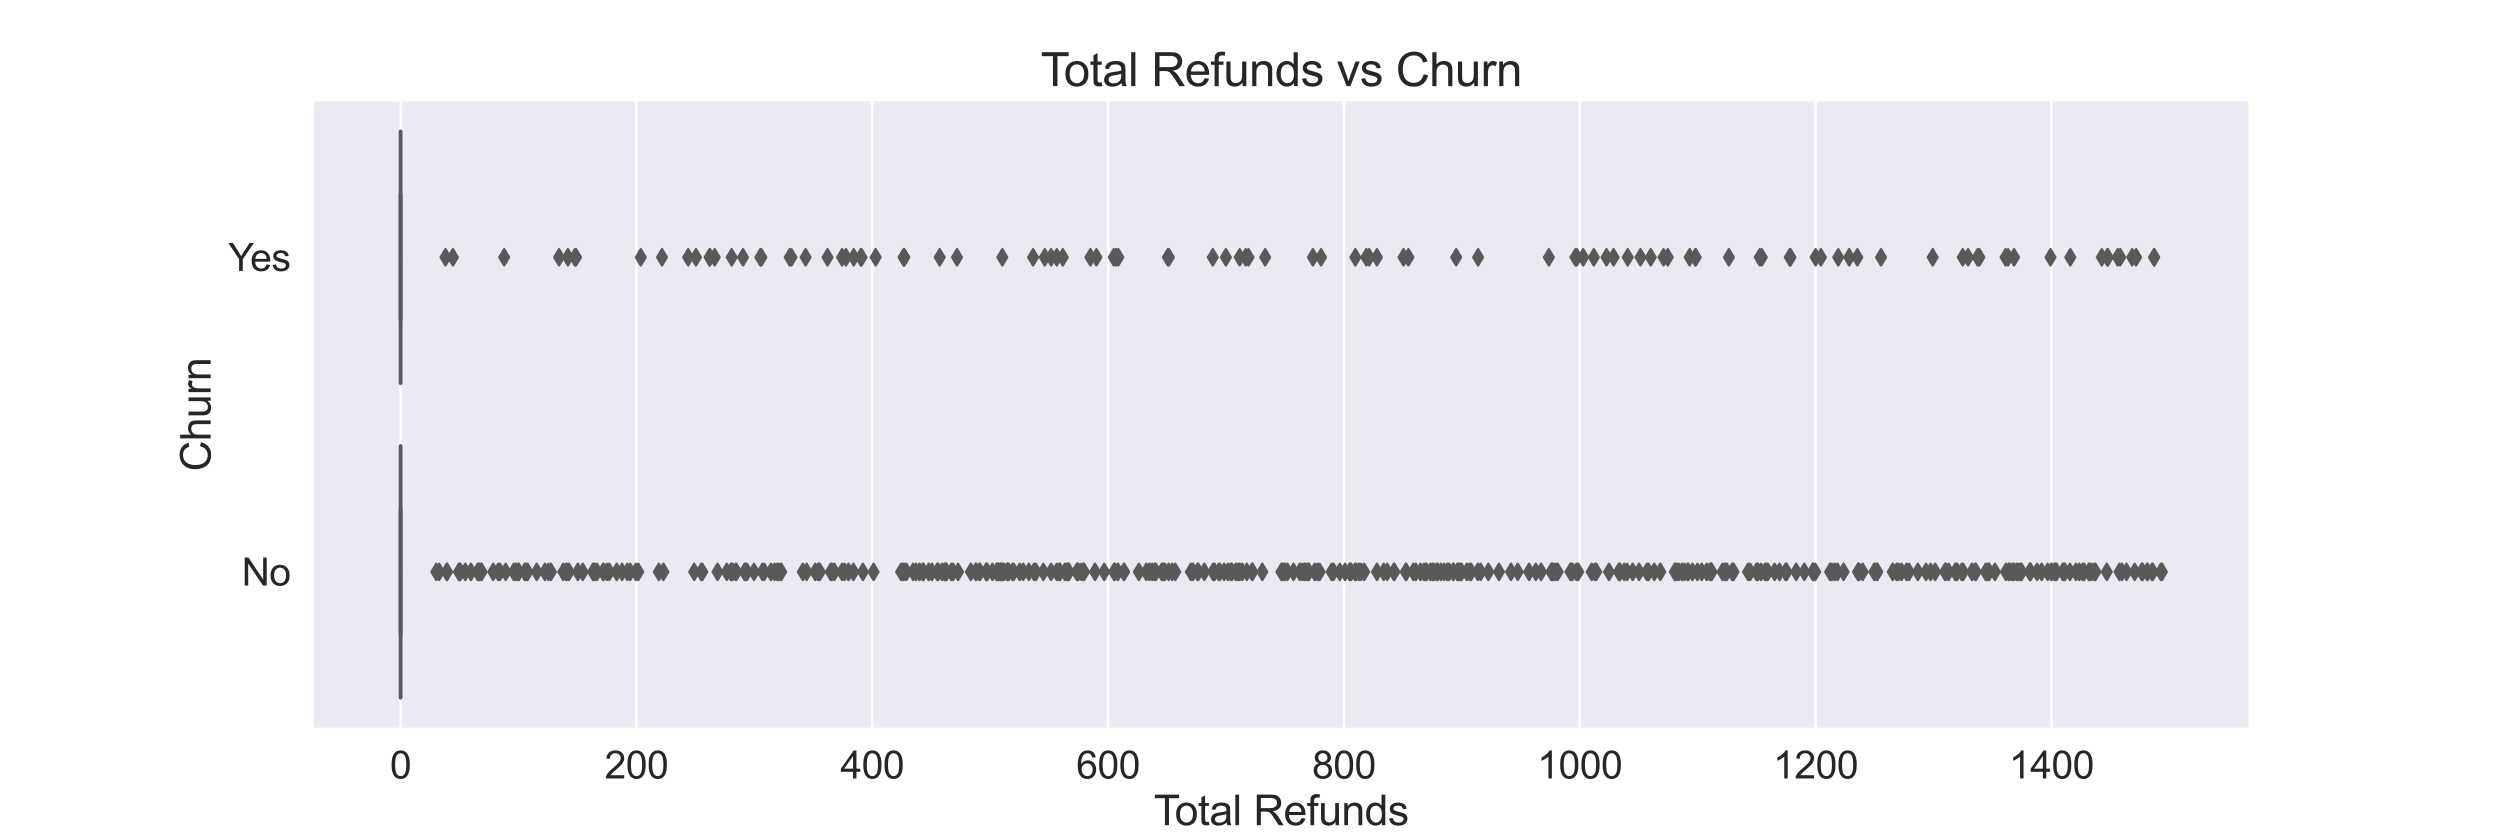 <?xml version="1.0" encoding="utf-8" standalone="no"?>
<!DOCTYPE svg PUBLIC "-//W3C//DTD SVG 1.1//EN"
  "http://www.w3.org/Graphics/SVG/1.1/DTD/svg11.dtd">
<svg height="360pt" version="1.1" viewBox="0 0 1080 360" width="1080pt" xmlns="http://www.w3.org/2000/svg" xmlns:xlink="http://www.w3.org/1999/xlink">
 <defs>
  <style type="text/css">*{stroke-linecap:butt;stroke-linejoin:round;}</style>
 </defs>
 <g id="figure_1">
  <g id="patch_1">
   <path d="M 0 360 
L 1080 360 
L 1080 0 
L 0 0 
z
" style="fill:#ffffff;"/>
  </g>
  <g id="axes_1">
   <g id="patch_2">
    <path d="M 135 315 
L 972 315 
L 972 43.2 
L 135 43.2 
z
" style="fill:#eaeaf2;"/>
   </g>
   <g id="matplotlib.axis_1">
    <g id="xtick_1">
     <g id="line2d_1">
      <path clip-path="url(#p120af046f0)" d="M 173.045 315 
L 173.045 43.2 
" style="fill:none;stroke:#ffffff;stroke-linecap:round;"/>
     </g>
     <g id="text_1">
      <!-- 0 -->
      <g style="fill:#262626;" transform="translate(168.458 336.31)scale(0.165 -0.165)">
       <defs>
        <path d="M 266 2259 
Q 266 3072 433 3567 
Q 600 4063 929 4331 
Q 1259 4600 1759 4600 
Q 2128 4600 2406 4451 
Q 2684 4303 2865 4023 
Q 3047 3744 3150 3342 
Q 3253 2941 3253 2259 
Q 3253 1453 3087 958 
Q 2922 463 2592 192 
Q 2263 -78 1759 -78 
Q 1097 -78 719 397 
Q 266 969 266 2259 
z
M 844 2259 
Q 844 1131 1108 757 
Q 1372 384 1759 384 
Q 2147 384 2411 759 
Q 2675 1134 2675 2259 
Q 2675 3391 2411 3762 
Q 2147 4134 1753 4134 
Q 1366 4134 1134 3806 
Q 844 3388 844 2259 
z
" id="ArialMT-30" transform="scale(0.016)"/>
       </defs>
       <use xlink:href="#ArialMT-30"/>
      </g>
     </g>
    </g>
    <g id="xtick_2">
     <g id="line2d_2">
      <path clip-path="url(#p120af046f0)" d="M 274.928 315 
L 274.928 43.2 
" style="fill:none;stroke:#ffffff;stroke-linecap:round;"/>
     </g>
     <g id="text_2">
      <!-- 200 -->
      <g style="fill:#262626;" transform="translate(261.165 336.31)scale(0.165 -0.165)">
       <defs>
        <path d="M 3222 541 
L 3222 0 
L 194 0 
Q 188 203 259 391 
Q 375 700 629 1000 
Q 884 1300 1366 1694 
Q 2113 2306 2375 2664 
Q 2638 3022 2638 3341 
Q 2638 3675 2398 3904 
Q 2159 4134 1775 4134 
Q 1369 4134 1125 3890 
Q 881 3647 878 3216 
L 300 3275 
Q 359 3922 746 4261 
Q 1134 4600 1788 4600 
Q 2447 4600 2831 4234 
Q 3216 3869 3216 3328 
Q 3216 3053 3103 2787 
Q 2991 2522 2730 2228 
Q 2469 1934 1863 1422 
Q 1356 997 1212 845 
Q 1069 694 975 541 
L 3222 541 
z
" id="ArialMT-32" transform="scale(0.016)"/>
       </defs>
       <use xlink:href="#ArialMT-32"/>
       <use x="55.615" xlink:href="#ArialMT-30"/>
       <use x="111.23" xlink:href="#ArialMT-30"/>
      </g>
     </g>
    </g>
    <g id="xtick_3">
     <g id="line2d_3">
      <path clip-path="url(#p120af046f0)" d="M 376.81 315 
L 376.81 43.2 
" style="fill:none;stroke:#ffffff;stroke-linecap:round;"/>
     </g>
     <g id="text_3">
      <!-- 400 -->
      <g style="fill:#262626;" transform="translate(363.047 336.31)scale(0.165 -0.165)">
       <defs>
        <path d="M 2069 0 
L 2069 1097 
L 81 1097 
L 81 1613 
L 2172 4581 
L 2631 4581 
L 2631 1613 
L 3250 1613 
L 3250 1097 
L 2631 1097 
L 2631 0 
L 2069 0 
z
M 2069 1613 
L 2069 3678 
L 634 1613 
L 2069 1613 
z
" id="ArialMT-34" transform="scale(0.016)"/>
       </defs>
       <use xlink:href="#ArialMT-34"/>
       <use x="55.615" xlink:href="#ArialMT-30"/>
       <use x="111.23" xlink:href="#ArialMT-30"/>
      </g>
     </g>
    </g>
    <g id="xtick_4">
     <g id="line2d_4">
      <path clip-path="url(#p120af046f0)" d="M 478.693 315 
L 478.693 43.2 
" style="fill:none;stroke:#ffffff;stroke-linecap:round;"/>
     </g>
     <g id="text_4">
      <!-- 600 -->
      <g style="fill:#262626;" transform="translate(464.929 336.31)scale(0.165 -0.165)">
       <defs>
        <path d="M 3184 3459 
L 2625 3416 
Q 2550 3747 2413 3897 
Q 2184 4138 1850 4138 
Q 1581 4138 1378 3988 
Q 1113 3794 959 3422 
Q 806 3050 800 2363 
Q 1003 2672 1297 2822 
Q 1591 2972 1913 2972 
Q 2475 2972 2870 2558 
Q 3266 2144 3266 1488 
Q 3266 1056 3080 686 
Q 2894 316 2569 119 
Q 2244 -78 1831 -78 
Q 1128 -78 684 439 
Q 241 956 241 2144 
Q 241 3472 731 4075 
Q 1159 4600 1884 4600 
Q 2425 4600 2770 4297 
Q 3116 3994 3184 3459 
z
M 888 1484 
Q 888 1194 1011 928 
Q 1134 663 1356 523 
Q 1578 384 1822 384 
Q 2178 384 2434 671 
Q 2691 959 2691 1453 
Q 2691 1928 2437 2201 
Q 2184 2475 1800 2475 
Q 1419 2475 1153 2201 
Q 888 1928 888 1484 
z
" id="ArialMT-36" transform="scale(0.016)"/>
       </defs>
       <use xlink:href="#ArialMT-36"/>
       <use x="55.615" xlink:href="#ArialMT-30"/>
       <use x="111.23" xlink:href="#ArialMT-30"/>
      </g>
     </g>
    </g>
    <g id="xtick_5">
     <g id="line2d_5">
      <path clip-path="url(#p120af046f0)" d="M 580.575 315 
L 580.575 43.2 
" style="fill:none;stroke:#ffffff;stroke-linecap:round;"/>
     </g>
     <g id="text_5">
      <!-- 800 -->
      <g style="fill:#262626;" transform="translate(566.812 336.31)scale(0.165 -0.165)">
       <defs>
        <path d="M 1131 2484 
Q 781 2613 612 2850 
Q 444 3088 444 3419 
Q 444 3919 803 4259 
Q 1163 4600 1759 4600 
Q 2359 4600 2725 4251 
Q 3091 3903 3091 3403 
Q 3091 3084 2923 2848 
Q 2756 2613 2416 2484 
Q 2838 2347 3058 2040 
Q 3278 1734 3278 1309 
Q 3278 722 2862 322 
Q 2447 -78 1769 -78 
Q 1091 -78 675 323 
Q 259 725 259 1325 
Q 259 1772 486 2073 
Q 713 2375 1131 2484 
z
M 1019 3438 
Q 1019 3113 1228 2906 
Q 1438 2700 1772 2700 
Q 2097 2700 2305 2904 
Q 2513 3109 2513 3406 
Q 2513 3716 2298 3927 
Q 2084 4138 1766 4138 
Q 1444 4138 1231 3931 
Q 1019 3725 1019 3438 
z
M 838 1322 
Q 838 1081 952 856 
Q 1066 631 1291 507 
Q 1516 384 1775 384 
Q 2178 384 2440 643 
Q 2703 903 2703 1303 
Q 2703 1709 2433 1975 
Q 2163 2241 1756 2241 
Q 1359 2241 1098 1978 
Q 838 1716 838 1322 
z
" id="ArialMT-38" transform="scale(0.016)"/>
       </defs>
       <use xlink:href="#ArialMT-38"/>
       <use x="55.615" xlink:href="#ArialMT-30"/>
       <use x="111.23" xlink:href="#ArialMT-30"/>
      </g>
     </g>
    </g>
    <g id="xtick_6">
     <g id="line2d_6">
      <path clip-path="url(#p120af046f0)" d="M 682.458 315 
L 682.458 43.2 
" style="fill:none;stroke:#ffffff;stroke-linecap:round;"/>
     </g>
     <g id="text_6">
      <!-- 1000 -->
      <g style="fill:#262626;" transform="translate(664.107 336.31)scale(0.165 -0.165)">
       <defs>
        <path d="M 2384 0 
L 1822 0 
L 1822 3584 
Q 1619 3391 1289 3197 
Q 959 3003 697 2906 
L 697 3450 
Q 1169 3672 1522 3987 
Q 1875 4303 2022 4600 
L 2384 4600 
L 2384 0 
z
" id="ArialMT-31" transform="scale(0.016)"/>
       </defs>
       <use xlink:href="#ArialMT-31"/>
       <use x="55.615" xlink:href="#ArialMT-30"/>
       <use x="111.23" xlink:href="#ArialMT-30"/>
       <use x="166.846" xlink:href="#ArialMT-30"/>
      </g>
     </g>
    </g>
    <g id="xtick_7">
     <g id="line2d_7">
      <path clip-path="url(#p120af046f0)" d="M 784.34 315 
L 784.34 43.2 
" style="fill:none;stroke:#ffffff;stroke-linecap:round;"/>
     </g>
     <g id="text_7">
      <!-- 1200 -->
      <g style="fill:#262626;" transform="translate(765.989 336.31)scale(0.165 -0.165)">
       <use xlink:href="#ArialMT-31"/>
       <use x="55.615" xlink:href="#ArialMT-32"/>
       <use x="111.23" xlink:href="#ArialMT-30"/>
       <use x="166.846" xlink:href="#ArialMT-30"/>
      </g>
     </g>
    </g>
    <g id="xtick_8">
     <g id="line2d_8">
      <path clip-path="url(#p120af046f0)" d="M 886.223 315 
L 886.223 43.2 
" style="fill:none;stroke:#ffffff;stroke-linecap:round;"/>
     </g>
     <g id="text_8">
      <!-- 1400 -->
      <g style="fill:#262626;" transform="translate(867.872 336.31)scale(0.165 -0.165)">
       <use xlink:href="#ArialMT-31"/>
       <use x="55.615" xlink:href="#ArialMT-34"/>
       <use x="111.23" xlink:href="#ArialMT-30"/>
       <use x="166.846" xlink:href="#ArialMT-30"/>
      </g>
     </g>
    </g>
    <g id="text_9">
     <!-- Total Refunds -->
     <g style="fill:#262626;" transform="translate(498.475 356.474)scale(0.18 -0.18)">
      <defs>
       <path d="M 1659 0 
L 1659 4041 
L 150 4041 
L 150 4581 
L 3781 4581 
L 3781 4041 
L 2266 4041 
L 2266 0 
L 1659 0 
z
" id="ArialMT-54" transform="scale(0.016)"/>
       <path d="M 213 1659 
Q 213 2581 725 3025 
Q 1153 3394 1769 3394 
Q 2453 3394 2887 2945 
Q 3322 2497 3322 1706 
Q 3322 1066 3130 698 
Q 2938 331 2570 128 
Q 2203 -75 1769 -75 
Q 1072 -75 642 372 
Q 213 819 213 1659 
z
M 791 1659 
Q 791 1022 1069 705 
Q 1347 388 1769 388 
Q 2188 388 2466 706 
Q 2744 1025 2744 1678 
Q 2744 2294 2464 2611 
Q 2184 2928 1769 2928 
Q 1347 2928 1069 2612 
Q 791 2297 791 1659 
z
" id="ArialMT-6f" transform="scale(0.016)"/>
       <path d="M 1650 503 
L 1731 6 
Q 1494 -44 1306 -44 
Q 1000 -44 831 53 
Q 663 150 594 308 
Q 525 466 525 972 
L 525 2881 
L 113 2881 
L 113 3319 
L 525 3319 
L 525 4141 
L 1084 4478 
L 1084 3319 
L 1650 3319 
L 1650 2881 
L 1084 2881 
L 1084 941 
Q 1084 700 1114 631 
Q 1144 563 1211 522 
Q 1278 481 1403 481 
Q 1497 481 1650 503 
z
" id="ArialMT-74" transform="scale(0.016)"/>
       <path d="M 2588 409 
Q 2275 144 1986 34 
Q 1697 -75 1366 -75 
Q 819 -75 525 192 
Q 231 459 231 875 
Q 231 1119 342 1320 
Q 453 1522 633 1644 
Q 813 1766 1038 1828 
Q 1203 1872 1538 1913 
Q 2219 1994 2541 2106 
Q 2544 2222 2544 2253 
Q 2544 2597 2384 2738 
Q 2169 2928 1744 2928 
Q 1347 2928 1158 2789 
Q 969 2650 878 2297 
L 328 2372 
Q 403 2725 575 2942 
Q 747 3159 1072 3276 
Q 1397 3394 1825 3394 
Q 2250 3394 2515 3294 
Q 2781 3194 2906 3042 
Q 3031 2891 3081 2659 
Q 3109 2516 3109 2141 
L 3109 1391 
Q 3109 606 3145 398 
Q 3181 191 3288 0 
L 2700 0 
Q 2613 175 2588 409 
z
M 2541 1666 
Q 2234 1541 1622 1453 
Q 1275 1403 1131 1340 
Q 988 1278 909 1158 
Q 831 1038 831 891 
Q 831 666 1001 516 
Q 1172 366 1500 366 
Q 1825 366 2078 508 
Q 2331 650 2450 897 
Q 2541 1088 2541 1459 
L 2541 1666 
z
" id="ArialMT-61" transform="scale(0.016)"/>
       <path d="M 409 0 
L 409 4581 
L 972 4581 
L 972 0 
L 409 0 
z
" id="ArialMT-6c" transform="scale(0.016)"/>
       <path id="ArialMT-20" transform="scale(0.016)"/>
       <path d="M 503 0 
L 503 4581 
L 2534 4581 
Q 3147 4581 3465 4457 
Q 3784 4334 3975 4021 
Q 4166 3709 4166 3331 
Q 4166 2844 3850 2509 
Q 3534 2175 2875 2084 
Q 3116 1969 3241 1856 
Q 3506 1613 3744 1247 
L 4541 0 
L 3778 0 
L 3172 953 
Q 2906 1366 2734 1584 
Q 2563 1803 2427 1890 
Q 2291 1978 2150 2013 
Q 2047 2034 1813 2034 
L 1109 2034 
L 1109 0 
L 503 0 
z
M 1109 2559 
L 2413 2559 
Q 2828 2559 3062 2645 
Q 3297 2731 3419 2920 
Q 3541 3109 3541 3331 
Q 3541 3656 3305 3865 
Q 3069 4075 2559 4075 
L 1109 4075 
L 1109 2559 
z
" id="ArialMT-52" transform="scale(0.016)"/>
       <path d="M 2694 1069 
L 3275 997 
Q 3138 488 2766 206 
Q 2394 -75 1816 -75 
Q 1088 -75 661 373 
Q 234 822 234 1631 
Q 234 2469 665 2931 
Q 1097 3394 1784 3394 
Q 2450 3394 2872 2941 
Q 3294 2488 3294 1666 
Q 3294 1616 3291 1516 
L 816 1516 
Q 847 969 1125 678 
Q 1403 388 1819 388 
Q 2128 388 2347 550 
Q 2566 713 2694 1069 
z
M 847 1978 
L 2700 1978 
Q 2663 2397 2488 2606 
Q 2219 2931 1791 2931 
Q 1403 2931 1139 2672 
Q 875 2413 847 1978 
z
" id="ArialMT-65" transform="scale(0.016)"/>
       <path d="M 556 0 
L 556 2881 
L 59 2881 
L 59 3319 
L 556 3319 
L 556 3672 
Q 556 4006 616 4169 
Q 697 4388 901 4523 
Q 1106 4659 1475 4659 
Q 1713 4659 2000 4603 
L 1916 4113 
Q 1741 4144 1584 4144 
Q 1328 4144 1222 4034 
Q 1116 3925 1116 3625 
L 1116 3319 
L 1763 3319 
L 1763 2881 
L 1116 2881 
L 1116 0 
L 556 0 
z
" id="ArialMT-66" transform="scale(0.016)"/>
       <path d="M 2597 0 
L 2597 488 
Q 2209 -75 1544 -75 
Q 1250 -75 995 37 
Q 741 150 617 320 
Q 494 491 444 738 
Q 409 903 409 1263 
L 409 3319 
L 972 3319 
L 972 1478 
Q 972 1038 1006 884 
Q 1059 663 1231 536 
Q 1403 409 1656 409 
Q 1909 409 2131 539 
Q 2353 669 2445 892 
Q 2538 1116 2538 1541 
L 2538 3319 
L 3100 3319 
L 3100 0 
L 2597 0 
z
" id="ArialMT-75" transform="scale(0.016)"/>
       <path d="M 422 0 
L 422 3319 
L 928 3319 
L 928 2847 
Q 1294 3394 1984 3394 
Q 2284 3394 2536 3286 
Q 2788 3178 2913 3003 
Q 3038 2828 3088 2588 
Q 3119 2431 3119 2041 
L 3119 0 
L 2556 0 
L 2556 2019 
Q 2556 2363 2490 2533 
Q 2425 2703 2258 2804 
Q 2091 2906 1866 2906 
Q 1506 2906 1245 2678 
Q 984 2450 984 1813 
L 984 0 
L 422 0 
z
" id="ArialMT-6e" transform="scale(0.016)"/>
       <path d="M 2575 0 
L 2575 419 
Q 2259 -75 1647 -75 
Q 1250 -75 917 144 
Q 584 363 401 755 
Q 219 1147 219 1656 
Q 219 2153 384 2558 
Q 550 2963 881 3178 
Q 1213 3394 1622 3394 
Q 1922 3394 2156 3267 
Q 2391 3141 2538 2938 
L 2538 4581 
L 3097 4581 
L 3097 0 
L 2575 0 
z
M 797 1656 
Q 797 1019 1065 703 
Q 1334 388 1700 388 
Q 2069 388 2326 689 
Q 2584 991 2584 1609 
Q 2584 2291 2321 2609 
Q 2059 2928 1675 2928 
Q 1300 2928 1048 2622 
Q 797 2316 797 1656 
z
" id="ArialMT-64" transform="scale(0.016)"/>
       <path d="M 197 991 
L 753 1078 
Q 800 744 1014 566 
Q 1228 388 1613 388 
Q 2000 388 2187 545 
Q 2375 703 2375 916 
Q 2375 1106 2209 1216 
Q 2094 1291 1634 1406 
Q 1016 1563 777 1677 
Q 538 1791 414 1992 
Q 291 2194 291 2438 
Q 291 2659 392 2848 
Q 494 3038 669 3163 
Q 800 3259 1026 3326 
Q 1253 3394 1513 3394 
Q 1903 3394 2198 3281 
Q 2494 3169 2634 2976 
Q 2775 2784 2828 2463 
L 2278 2388 
Q 2241 2644 2061 2787 
Q 1881 2931 1553 2931 
Q 1166 2931 1000 2803 
Q 834 2675 834 2503 
Q 834 2394 903 2306 
Q 972 2216 1119 2156 
Q 1203 2125 1616 2013 
Q 2213 1853 2448 1751 
Q 2684 1650 2818 1456 
Q 2953 1263 2953 975 
Q 2953 694 2789 445 
Q 2625 197 2315 61 
Q 2006 -75 1616 -75 
Q 969 -75 630 194 
Q 291 463 197 991 
z
" id="ArialMT-73" transform="scale(0.016)"/>
      </defs>
      <use xlink:href="#ArialMT-54"/>
      <use x="49.959" xlink:href="#ArialMT-6f"/>
      <use x="105.574" xlink:href="#ArialMT-74"/>
      <use x="133.357" xlink:href="#ArialMT-61"/>
      <use x="188.973" xlink:href="#ArialMT-6c"/>
      <use x="211.189" xlink:href="#ArialMT-20"/>
      <use x="238.973" xlink:href="#ArialMT-52"/>
      <use x="311.189" xlink:href="#ArialMT-65"/>
      <use x="366.805" xlink:href="#ArialMT-66"/>
      <use x="394.588" xlink:href="#ArialMT-75"/>
      <use x="450.203" xlink:href="#ArialMT-6e"/>
      <use x="505.818" xlink:href="#ArialMT-64"/>
      <use x="561.434" xlink:href="#ArialMT-73"/>
     </g>
    </g>
   </g>
   <g id="matplotlib.axis_2">
    <g id="ytick_1">
     <g id="text_10">
      <!-- Yes -->
      <g style="fill:#262626;" transform="translate(98.574 117.055)scale(0.165 -0.165)">
       <defs>
        <path d="M 1784 0 
L 1784 1941 
L 19 4581 
L 756 4581 
L 1659 3200 
Q 1909 2813 2125 2425 
Q 2331 2784 2625 3234 
L 3513 4581 
L 4219 4581 
L 2391 1941 
L 2391 0 
L 1784 0 
z
" id="ArialMT-59" transform="scale(0.016)"/>
       </defs>
       <use xlink:href="#ArialMT-59"/>
       <use x="57.574" xlink:href="#ArialMT-65"/>
       <use x="113.189" xlink:href="#ArialMT-73"/>
      </g>
     </g>
    </g>
    <g id="ytick_2">
     <g id="text_11">
      <!-- No -->
      <g style="fill:#262626;" transform="translate(104.408 252.955)scale(0.165 -0.165)">
       <defs>
        <path d="M 488 0 
L 488 4581 
L 1109 4581 
L 3516 984 
L 3516 4581 
L 4097 4581 
L 4097 0 
L 3475 0 
L 1069 3600 
L 1069 0 
L 488 0 
z
" id="ArialMT-4e" transform="scale(0.016)"/>
       </defs>
       <use xlink:href="#ArialMT-4e"/>
       <use x="72.217" xlink:href="#ArialMT-6f"/>
      </g>
     </g>
    </g>
    <g id="text_12">
     <!-- Churn -->
     <g style="fill:#262626;" transform="translate(90.997 203.611)rotate(-90)scale(0.18 -0.18)">
      <defs>
       <path d="M 3763 1606 
L 4369 1453 
Q 4178 706 3683 314 
Q 3188 -78 2472 -78 
Q 1731 -78 1267 223 
Q 803 525 561 1097 
Q 319 1669 319 2325 
Q 319 3041 592 3573 
Q 866 4106 1370 4382 
Q 1875 4659 2481 4659 
Q 3169 4659 3637 4309 
Q 4106 3959 4291 3325 
L 3694 3184 
Q 3534 3684 3231 3912 
Q 2928 4141 2469 4141 
Q 1941 4141 1586 3887 
Q 1231 3634 1087 3207 
Q 944 2781 944 2328 
Q 944 1744 1114 1308 
Q 1284 872 1643 656 
Q 2003 441 2422 441 
Q 2931 441 3284 734 
Q 3638 1028 3763 1606 
z
" id="ArialMT-43" transform="scale(0.016)"/>
       <path d="M 422 0 
L 422 4581 
L 984 4581 
L 984 2938 
Q 1378 3394 1978 3394 
Q 2347 3394 2619 3248 
Q 2891 3103 3008 2847 
Q 3125 2591 3125 2103 
L 3125 0 
L 2563 0 
L 2563 2103 
Q 2563 2525 2380 2717 
Q 2197 2909 1863 2909 
Q 1613 2909 1392 2779 
Q 1172 2650 1078 2428 
Q 984 2206 984 1816 
L 984 0 
L 422 0 
z
" id="ArialMT-68" transform="scale(0.016)"/>
       <path d="M 416 0 
L 416 3319 
L 922 3319 
L 922 2816 
Q 1116 3169 1280 3281 
Q 1444 3394 1641 3394 
Q 1925 3394 2219 3213 
L 2025 2691 
Q 1819 2813 1613 2813 
Q 1428 2813 1281 2702 
Q 1134 2591 1072 2394 
Q 978 2094 978 1738 
L 978 0 
L 416 0 
z
" id="ArialMT-72" transform="scale(0.016)"/>
      </defs>
      <use xlink:href="#ArialMT-43"/>
      <use x="72.217" xlink:href="#ArialMT-68"/>
      <use x="127.832" xlink:href="#ArialMT-75"/>
      <use x="183.447" xlink:href="#ArialMT-72"/>
      <use x="216.748" xlink:href="#ArialMT-6e"/>
     </g>
    </g>
   </g>
   <g id="patch_3">
    <path clip-path="url(#p120af046f0)" d="M 173.045 56.79 
L 173.045 165.51 
L 173.045 165.51 
L 173.045 56.79 
L 173.045 56.79 
z
" style="fill:#72b6a1;stroke:#595959;stroke-linejoin:miter;stroke-width:1.5;"/>
   </g>
   <g id="patch_4">
    <path clip-path="url(#p120af046f0)" d="M 173.045 192.69 
L 173.045 301.41 
L 173.045 301.41 
L 173.045 192.69 
L 173.045 192.69 
z
" style="fill:#e99675;stroke:#595959;stroke-linejoin:miter;stroke-width:1.5;"/>
   </g>
   <g id="line2d_9">
    <path clip-path="url(#p120af046f0)" d="M 173.045 111.15 
L 173.045 111.15 
" style="fill:none;stroke:#595959;stroke-linecap:round;stroke-width:1.5;"/>
   </g>
   <g id="line2d_10">
    <path clip-path="url(#p120af046f0)" d="M 173.045 111.15 
L 173.045 111.15 
" style="fill:none;stroke:#595959;stroke-linecap:round;stroke-width:1.5;"/>
   </g>
   <g id="line2d_11">
    <path clip-path="url(#p120af046f0)" d="M 173.045 83.97 
L 173.045 138.33 
" style="fill:none;stroke:#595959;stroke-linecap:round;stroke-width:1.5;"/>
   </g>
   <g id="line2d_12">
    <path clip-path="url(#p120af046f0)" d="M 173.045 83.97 
L 173.045 138.33 
" style="fill:none;stroke:#595959;stroke-linecap:round;stroke-width:1.5;"/>
   </g>
   <g id="line2d_13">
    <defs>
     <path d="M 0 3.536 
L 2.121 0 
L 0 -3.536 
L -2.121 0 
z
" id="mb4d3739a40" style="stroke:#595959;stroke-linejoin:miter;"/>
    </defs>
    <g clip-path="url(#p120af046f0)">
     <use style="fill:#595959;stroke:#595959;stroke-linejoin:miter;" x="870.074" xlink:href="#mb4d3739a40" y="111.15"/>
     <use style="fill:#595959;stroke:#595959;stroke-linejoin:miter;" x="378.288" xlink:href="#mb4d3739a40" y="111.15"/>
     <use style="fill:#595959;stroke:#595959;stroke-linejoin:miter;" x="306.613" xlink:href="#mb4d3739a40" y="111.15"/>
     <use style="fill:#595959;stroke:#595959;stroke-linejoin:miter;" x="241.51" xlink:href="#mb4d3739a40" y="111.15"/>
     <use style="fill:#595959;stroke:#595959;stroke-linejoin:miter;" x="732.38" xlink:href="#mb4d3739a40" y="111.15"/>
     <use style="fill:#595959;stroke:#595959;stroke-linejoin:miter;" x="683.935" xlink:href="#mb4d3739a40" y="111.15"/>
     <use style="fill:#595959;stroke:#595959;stroke-linejoin:miter;" x="306.613" xlink:href="#mb4d3739a40" y="111.15"/>
     <use style="fill:#595959;stroke:#595959;stroke-linejoin:miter;" x="798.858" xlink:href="#mb4d3739a40" y="111.15"/>
     <use style="fill:#595959;stroke:#595959;stroke-linejoin:miter;" x="867.476" xlink:href="#mb4d3739a40" y="111.15"/>
     <use style="fill:#595959;stroke:#595959;stroke-linejoin:miter;" x="456.533" xlink:href="#mb4d3739a40" y="111.15"/>
     <use style="fill:#595959;stroke:#595959;stroke-linejoin:miter;" x="341.916" xlink:href="#mb4d3739a40" y="111.15"/>
     <use style="fill:#595959;stroke:#595959;stroke-linejoin:miter;" x="680.573" xlink:href="#mb4d3739a40" y="111.15"/>
     <use style="fill:#595959;stroke:#595959;stroke-linejoin:miter;" x="910.42" xlink:href="#mb4d3739a40" y="111.15"/>
     <use style="fill:#595959;stroke:#595959;stroke-linejoin:miter;" x="504.978" xlink:href="#mb4d3739a40" y="111.15"/>
     <use style="fill:#595959;stroke:#595959;stroke-linejoin:miter;" x="504.52" xlink:href="#mb4d3739a40" y="111.15"/>
     <use style="fill:#595959;stroke:#595959;stroke-linejoin:miter;" x="390.361" xlink:href="#mb4d3739a40" y="111.15"/>
     <use style="fill:#595959;stroke:#595959;stroke-linejoin:miter;" x="866.406" xlink:href="#mb4d3739a40" y="111.15"/>
     <use style="fill:#595959;stroke:#595959;stroke-linejoin:miter;" x="594.839" xlink:href="#mb4d3739a40" y="111.15"/>
     <use style="fill:#595959;stroke:#595959;stroke-linejoin:miter;" x="328.467" xlink:href="#mb4d3739a40" y="111.15"/>
     <use style="fill:#595959;stroke:#595959;stroke-linejoin:miter;" x="729.935" xlink:href="#mb4d3739a40" y="111.15"/>
     <use style="fill:#595959;stroke:#595959;stroke-linejoin:miter;" x="372.175" xlink:href="#mb4d3739a40" y="111.15"/>
     <use style="fill:#595959;stroke:#595959;stroke-linejoin:miter;" x="538.141" xlink:href="#mb4d3739a40" y="111.15"/>
     <use style="fill:#595959;stroke:#595959;stroke-linejoin:miter;" x="341.151" xlink:href="#mb4d3739a40" y="111.15"/>
     <use style="fill:#595959;stroke:#595959;stroke-linejoin:miter;" x="697.078" xlink:href="#mb4d3739a40" y="111.15"/>
     <use style="fill:#595959;stroke:#595959;stroke-linejoin:miter;" x="910.573" xlink:href="#mb4d3739a40" y="111.15"/>
     <use style="fill:#595959;stroke:#595959;stroke-linejoin:miter;" x="720.46" xlink:href="#mb4d3739a40" y="111.15"/>
     <use style="fill:#595959;stroke:#595959;stroke-linejoin:miter;" x="413.437" xlink:href="#mb4d3739a40" y="111.15"/>
     <use style="fill:#595959;stroke:#595959;stroke-linejoin:miter;" x="316.088" xlink:href="#mb4d3739a40" y="111.15"/>
     <use style="fill:#595959;stroke:#595959;stroke-linejoin:miter;" x="473.65" xlink:href="#mb4d3739a40" y="111.15"/>
     <use style="fill:#595959;stroke:#595959;stroke-linejoin:miter;" x="773.184" xlink:href="#mb4d3739a40" y="111.15"/>
     <use style="fill:#595959;stroke:#595959;stroke-linejoin:miter;" x="812.613" xlink:href="#mb4d3739a40" y="111.15"/>
     <use style="fill:#595959;stroke:#595959;stroke-linejoin:miter;" x="784.34" xlink:href="#mb4d3739a40" y="111.15"/>
     <use style="fill:#595959;stroke:#595959;stroke-linejoin:miter;" x="368.813" xlink:href="#mb4d3739a40" y="111.15"/>
     <use style="fill:#595959;stroke:#595959;stroke-linejoin:miter;" x="245.331" xlink:href="#mb4d3739a40" y="111.15"/>
     <use style="fill:#595959;stroke:#595959;stroke-linejoin:miter;" x="591.477" xlink:href="#mb4d3739a40" y="111.15"/>
     <use style="fill:#595959;stroke:#595959;stroke-linejoin:miter;" x="390.666" xlink:href="#mb4d3739a40" y="111.15"/>
     <use style="fill:#595959;stroke:#595959;stroke-linejoin:miter;" x="629.071" xlink:href="#mb4d3739a40" y="111.15"/>
     <use style="fill:#595959;stroke:#595959;stroke-linejoin:miter;" x="930.592" xlink:href="#mb4d3739a40" y="111.15"/>
     <use style="fill:#595959;stroke:#595959;stroke-linejoin:miter;" x="357.504" xlink:href="#mb4d3739a40" y="111.15"/>
     <use style="fill:#595959;stroke:#595959;stroke-linejoin:miter;" x="794.121" xlink:href="#mb4d3739a40" y="111.15"/>
     <use style="fill:#595959;stroke:#595959;stroke-linejoin:miter;" x="328.926" xlink:href="#mb4d3739a40" y="111.15"/>
     <use style="fill:#595959;stroke:#595959;stroke-linejoin:miter;" x="446.294" xlink:href="#mb4d3739a40" y="111.15"/>
     <use style="fill:#595959;stroke:#595959;stroke-linejoin:miter;" x="746.898" xlink:href="#mb4d3739a40" y="111.15"/>
     <use style="fill:#595959;stroke:#595959;stroke-linejoin:miter;" x="907.975" xlink:href="#mb4d3739a40" y="111.15"/>
     <use style="fill:#595959;stroke:#595959;stroke-linejoin:miter;" x="669.111" xlink:href="#mb4d3739a40" y="111.15"/>
     <use style="fill:#595959;stroke:#595959;stroke-linejoin:miter;" x="482.208" xlink:href="#mb4d3739a40" y="111.15"/>
     <use style="fill:#595959;stroke:#595959;stroke-linejoin:miter;" x="365.45" xlink:href="#mb4d3739a40" y="111.15"/>
     <use style="fill:#595959;stroke:#595959;stroke-linejoin:miter;" x="834.925" xlink:href="#mb4d3739a40" y="111.15"/>
     <use style="fill:#595959;stroke:#595959;stroke-linejoin:miter;" x="297.291" xlink:href="#mb4d3739a40" y="111.15"/>
     <use style="fill:#595959;stroke:#595959;stroke-linejoin:miter;" x="885.815" xlink:href="#mb4d3739a40" y="111.15"/>
     <use style="fill:#595959;stroke:#595959;stroke-linejoin:miter;" x="529.583" xlink:href="#mb4d3739a40" y="111.15"/>
     <use style="fill:#595959;stroke:#595959;stroke-linejoin:miter;" x="894.373" xlink:href="#mb4d3739a40" y="111.15"/>
     <use style="fill:#595959;stroke:#595959;stroke-linejoin:miter;" x="681.184" xlink:href="#mb4d3739a40" y="111.15"/>
     <use style="fill:#595959;stroke:#595959;stroke-linejoin:miter;" x="688.52" xlink:href="#mb4d3739a40" y="111.15"/>
     <use style="fill:#595959;stroke:#595959;stroke-linejoin:miter;" x="922.798" xlink:href="#mb4d3739a40" y="111.15"/>
     <use style="fill:#595959;stroke:#595959;stroke-linejoin:miter;" x="567.178" xlink:href="#mb4d3739a40" y="111.15"/>
     <use style="fill:#595959;stroke:#595959;stroke-linejoin:miter;" x="405.949" xlink:href="#mb4d3739a40" y="111.15"/>
     <use style="fill:#595959;stroke:#595959;stroke-linejoin:miter;" x="585.517" xlink:href="#mb4d3739a40" y="111.15"/>
     <use style="fill:#595959;stroke:#595959;stroke-linejoin:miter;" x="854.333" xlink:href="#mb4d3739a40" y="111.15"/>
     <use style="fill:#595959;stroke:#595959;stroke-linejoin:miter;" x="481.138" xlink:href="#mb4d3739a40" y="111.15"/>
     <use style="fill:#595959;stroke:#595959;stroke-linejoin:miter;" x="308.753" xlink:href="#mb4d3739a40" y="111.15"/>
     <use style="fill:#595959;stroke:#595959;stroke-linejoin:miter;" x="363.769" xlink:href="#mb4d3739a40" y="111.15"/>
     <use style="fill:#595959;stroke:#595959;stroke-linejoin:miter;" x="276.813" xlink:href="#mb4d3739a40" y="111.15"/>
     <use style="fill:#595959;stroke:#595959;stroke-linejoin:miter;" x="773.49" xlink:href="#mb4d3739a40" y="111.15"/>
     <use style="fill:#595959;stroke:#595959;stroke-linejoin:miter;" x="850.207" xlink:href="#mb4d3739a40" y="111.15"/>
     <use style="fill:#595959;stroke:#595959;stroke-linejoin:miter;" x="371.869" xlink:href="#mb4d3739a40" y="111.15"/>
     <use style="fill:#595959;stroke:#595959;stroke-linejoin:miter;" x="930.592" xlink:href="#mb4d3739a40" y="111.15"/>
     <use style="fill:#595959;stroke:#595959;stroke-linejoin:miter;" x="348.029" xlink:href="#mb4d3739a40" y="111.15"/>
     <use style="fill:#595959;stroke:#595959;stroke-linejoin:miter;" x="606.301" xlink:href="#mb4d3739a40" y="111.15"/>
     <use style="fill:#595959;stroke:#595959;stroke-linejoin:miter;" x="285.982" xlink:href="#mb4d3739a40" y="111.15"/>
     <use style="fill:#595959;stroke:#595959;stroke-linejoin:miter;" x="708.692" xlink:href="#mb4d3739a40" y="111.15"/>
     <use style="fill:#595959;stroke:#595959;stroke-linejoin:miter;" x="802.373" xlink:href="#mb4d3739a40" y="111.15"/>
     <use style="fill:#595959;stroke:#595959;stroke-linejoin:miter;" x="638.546" xlink:href="#mb4d3739a40" y="111.15"/>
     <use style="fill:#595959;stroke:#595959;stroke-linejoin:miter;" x="915.921" xlink:href="#mb4d3739a40" y="111.15"/>
     <use style="fill:#595959;stroke:#595959;stroke-linejoin:miter;" x="570.693" xlink:href="#mb4d3739a40" y="111.15"/>
     <use style="fill:#595959;stroke:#595959;stroke-linejoin:miter;" x="761.111" xlink:href="#mb4d3739a40" y="111.15"/>
     <use style="fill:#595959;stroke:#595959;stroke-linejoin:miter;" x="390.514" xlink:href="#mb4d3739a40" y="111.15"/>
     <use style="fill:#595959;stroke:#595959;stroke-linejoin:miter;" x="786.633" xlink:href="#mb4d3739a40" y="111.15"/>
     <use style="fill:#595959;stroke:#595959;stroke-linejoin:miter;" x="921.117" xlink:href="#mb4d3739a40" y="111.15"/>
     <use style="fill:#595959;stroke:#595959;stroke-linejoin:miter;" x="546.547" xlink:href="#mb4d3739a40" y="111.15"/>
     <use style="fill:#595959;stroke:#595959;stroke-linejoin:miter;" x="320.979" xlink:href="#mb4d3739a40" y="111.15"/>
     <use style="fill:#595959;stroke:#595959;stroke-linejoin:miter;" x="535.543" xlink:href="#mb4d3739a40" y="111.15"/>
     <use style="fill:#595959;stroke:#595959;stroke-linejoin:miter;" x="483.125" xlink:href="#mb4d3739a40" y="111.15"/>
     <use style="fill:#595959;stroke:#595959;stroke-linejoin:miter;" x="914.852" xlink:href="#mb4d3739a40" y="111.15"/>
     <use style="fill:#595959;stroke:#595959;stroke-linejoin:miter;" x="248.846" xlink:href="#mb4d3739a40" y="111.15"/>
     <use style="fill:#595959;stroke:#595959;stroke-linejoin:miter;" x="451.337" xlink:href="#mb4d3739a40" y="111.15"/>
     <use style="fill:#595959;stroke:#595959;stroke-linejoin:miter;" x="192.454" xlink:href="#mb4d3739a40" y="111.15"/>
     <use style="fill:#595959;stroke:#595959;stroke-linejoin:miter;" x="523.929" xlink:href="#mb4d3739a40" y="111.15"/>
     <use style="fill:#595959;stroke:#595959;stroke-linejoin:miter;" x="608.44" xlink:href="#mb4d3739a40" y="111.15"/>
     <use style="fill:#595959;stroke:#595959;stroke-linejoin:miter;" x="471.052" xlink:href="#mb4d3739a40" y="111.15"/>
     <use style="fill:#595959;stroke:#595959;stroke-linejoin:miter;" x="300.653" xlink:href="#mb4d3739a40" y="111.15"/>
     <use style="fill:#595959;stroke:#595959;stroke-linejoin:miter;" x="718.626" xlink:href="#mb4d3739a40" y="111.15"/>
     <use style="fill:#595959;stroke:#595959;stroke-linejoin:miter;" x="432.999" xlink:href="#mb4d3739a40" y="111.15"/>
     <use style="fill:#595959;stroke:#595959;stroke-linejoin:miter;" x="703.191" xlink:href="#mb4d3739a40" y="111.15"/>
     <use style="fill:#595959;stroke:#595959;stroke-linejoin:miter;" x="248.388" xlink:href="#mb4d3739a40" y="111.15"/>
     <use style="fill:#595959;stroke:#595959;stroke-linejoin:miter;" x="713.124" xlink:href="#mb4d3739a40" y="111.15"/>
     <use style="fill:#595959;stroke:#595959;stroke-linejoin:miter;" x="454.088" xlink:href="#mb4d3739a40" y="111.15"/>
     <use style="fill:#595959;stroke:#595959;stroke-linejoin:miter;" x="590.254" xlink:href="#mb4d3739a40" y="111.15"/>
     <use style="fill:#595959;stroke:#595959;stroke-linejoin:miter;" x="847.915" xlink:href="#mb4d3739a40" y="111.15"/>
     <use style="fill:#595959;stroke:#595959;stroke-linejoin:miter;" x="694.021" xlink:href="#mb4d3739a40" y="111.15"/>
     <use style="fill:#595959;stroke:#595959;stroke-linejoin:miter;" x="732.533" xlink:href="#mb4d3739a40" y="111.15"/>
     <use style="fill:#595959;stroke:#595959;stroke-linejoin:miter;" x="459.131" xlink:href="#mb4d3739a40" y="111.15"/>
     <use style="fill:#595959;stroke:#595959;stroke-linejoin:miter;" x="855.098" xlink:href="#mb4d3739a40" y="111.15"/>
     <use style="fill:#595959;stroke:#595959;stroke-linejoin:miter;" x="539.364" xlink:href="#mb4d3739a40" y="111.15"/>
     <use style="fill:#595959;stroke:#595959;stroke-linejoin:miter;" x="760.194" xlink:href="#mb4d3739a40" y="111.15"/>
     <use style="fill:#595959;stroke:#595959;stroke-linejoin:miter;" x="195.663" xlink:href="#mb4d3739a40" y="111.15"/>
     <use style="fill:#595959;stroke:#595959;stroke-linejoin:miter;" x="217.823" xlink:href="#mb4d3739a40" y="111.15"/>
    </g>
   </g>
   <g id="line2d_14">
    <path clip-path="url(#p120af046f0)" d="M 173.045 247.05 
L 173.045 247.05 
" style="fill:none;stroke:#595959;stroke-linecap:round;stroke-width:1.5;"/>
   </g>
   <g id="line2d_15">
    <path clip-path="url(#p120af046f0)" d="M 173.045 247.05 
L 173.045 247.05 
" style="fill:none;stroke:#595959;stroke-linecap:round;stroke-width:1.5;"/>
   </g>
   <g id="line2d_16">
    <path clip-path="url(#p120af046f0)" d="M 173.045 219.87 
L 173.045 274.23 
" style="fill:none;stroke:#595959;stroke-linecap:round;stroke-width:1.5;"/>
   </g>
   <g id="line2d_17">
    <path clip-path="url(#p120af046f0)" d="M 173.045 219.87 
L 173.045 274.23 
" style="fill:none;stroke:#595959;stroke-linecap:round;stroke-width:1.5;"/>
   </g>
   <g id="line2d_18">
    <g clip-path="url(#p120af046f0)">
     <use style="fill:#595959;stroke:#595959;stroke-linejoin:miter;" x="337.484" xlink:href="#mb4d3739a40" y="247.05"/>
     <use style="fill:#595959;stroke:#595959;stroke-linejoin:miter;" x="482.972" xlink:href="#mb4d3739a40" y="247.05"/>
     <use style="fill:#595959;stroke:#595959;stroke-linejoin:miter;" x="817.656" xlink:href="#mb4d3739a40" y="247.05"/>
     <use style="fill:#595959;stroke:#595959;stroke-linejoin:miter;" x="796.413" xlink:href="#mb4d3739a40" y="247.05"/>
     <use style="fill:#595959;stroke:#595959;stroke-linejoin:miter;" x="565.344" xlink:href="#mb4d3739a40" y="247.05"/>
     <use style="fill:#595959;stroke:#595959;stroke-linejoin:miter;" x="485.57" xlink:href="#mb4d3739a40" y="247.05"/>
     <use style="fill:#595959;stroke:#595959;stroke-linejoin:miter;" x="802.832" xlink:href="#mb4d3739a40" y="247.05"/>
     <use style="fill:#595959;stroke:#595959;stroke-linejoin:miter;" x="208.042" xlink:href="#mb4d3739a40" y="247.05"/>
     <use style="fill:#595959;stroke:#595959;stroke-linejoin:miter;" x="541.045" xlink:href="#mb4d3739a40" y="247.05"/>
     <use style="fill:#595959;stroke:#595959;stroke-linejoin:miter;" x="727.643" xlink:href="#mb4d3739a40" y="247.05"/>
     <use style="fill:#595959;stroke:#595959;stroke-linejoin:miter;" x="635.49" xlink:href="#mb4d3739a40" y="247.05"/>
     <use style="fill:#595959;stroke:#595959;stroke-linejoin:miter;" x="243.344" xlink:href="#mb4d3739a40" y="247.05"/>
     <use style="fill:#595959;stroke:#595959;stroke-linejoin:miter;" x="809.862" xlink:href="#mb4d3739a40" y="247.05"/>
     <use style="fill:#595959;stroke:#595959;stroke-linejoin:miter;" x="411.756" xlink:href="#mb4d3739a40" y="247.05"/>
     <use style="fill:#595959;stroke:#595959;stroke-linejoin:miter;" x="887.955" xlink:href="#mb4d3739a40" y="247.05"/>
     <use style="fill:#595959;stroke:#595959;stroke-linejoin:miter;" x="394.487" xlink:href="#mb4d3739a40" y="247.05"/>
     <use style="fill:#595959;stroke:#595959;stroke-linejoin:miter;" x="567.942" xlink:href="#mb4d3739a40" y="247.05"/>
     <use style="fill:#595959;stroke:#595959;stroke-linejoin:miter;" x="432.387" xlink:href="#mb4d3739a40" y="247.05"/>
     <use style="fill:#595959;stroke:#595959;stroke-linejoin:miter;" x="534.779" xlink:href="#mb4d3739a40" y="247.05"/>
     <use style="fill:#595959;stroke:#595959;stroke-linejoin:miter;" x="884.592" xlink:href="#mb4d3739a40" y="247.05"/>
     <use style="fill:#595959;stroke:#595959;stroke-linejoin:miter;" x="587.045" xlink:href="#mb4d3739a40" y="247.05"/>
     <use style="fill:#595959;stroke:#595959;stroke-linejoin:miter;" x="329.384" xlink:href="#mb4d3739a40" y="247.05"/>
     <use style="fill:#595959;stroke:#595959;stroke-linejoin:miter;" x="410.992" xlink:href="#mb4d3739a40" y="247.05"/>
     <use style="fill:#595959;stroke:#595959;stroke-linejoin:miter;" x="578.792" xlink:href="#mb4d3739a40" y="247.05"/>
     <use style="fill:#595959;stroke:#595959;stroke-linejoin:miter;" x="221.949" xlink:href="#mb4d3739a40" y="247.05"/>
     <use style="fill:#595959;stroke:#595959;stroke-linejoin:miter;" x="454.088" xlink:href="#mb4d3739a40" y="247.05"/>
     <use style="fill:#595959;stroke:#595959;stroke-linejoin:miter;" x="503.145" xlink:href="#mb4d3739a40" y="247.05"/>
     <use style="fill:#595959;stroke:#595959;stroke-linejoin:miter;" x="434.985" xlink:href="#mb4d3739a40" y="247.05"/>
     <use style="fill:#595959;stroke:#595959;stroke-linejoin:miter;" x="260.613" xlink:href="#mb4d3739a40" y="247.05"/>
     <use style="fill:#595959;stroke:#595959;stroke-linejoin:miter;" x="663.457" xlink:href="#mb4d3739a40" y="247.05"/>
     <use style="fill:#595959;stroke:#595959;stroke-linejoin:miter;" x="201.012" xlink:href="#mb4d3739a40" y="247.05"/>
     <use style="fill:#595959;stroke:#595959;stroke-linejoin:miter;" x="894.22" xlink:href="#mb4d3739a40" y="247.05"/>
     <use style="fill:#595959;stroke:#595959;stroke-linejoin:miter;" x="390.208" xlink:href="#mb4d3739a40" y="247.05"/>
     <use style="fill:#595959;stroke:#595959;stroke-linejoin:miter;" x="756.068" xlink:href="#mb4d3739a40" y="247.05"/>
     <use style="fill:#595959;stroke:#595959;stroke-linejoin:miter;" x="299.889" xlink:href="#mb4d3739a40" y="247.05"/>
     <use style="fill:#595959;stroke:#595959;stroke-linejoin:miter;" x="652.759" xlink:href="#mb4d3739a40" y="247.05"/>
     <use style="fill:#595959;stroke:#595959;stroke-linejoin:miter;" x="364.839" xlink:href="#mb4d3739a40" y="247.05"/>
     <use style="fill:#595959;stroke:#595959;stroke-linejoin:miter;" x="348.487" xlink:href="#mb4d3739a40" y="247.05"/>
     <use style="fill:#595959;stroke:#595959;stroke-linejoin:miter;" x="835.995" xlink:href="#mb4d3739a40" y="247.05"/>
     <use style="fill:#595959;stroke:#595959;stroke-linejoin:miter;" x="927.536" xlink:href="#mb4d3739a40" y="247.05"/>
     <use style="fill:#595959;stroke:#595959;stroke-linejoin:miter;" x="315.783" xlink:href="#mb4d3739a40" y="247.05"/>
     <use style="fill:#595959;stroke:#595959;stroke-linejoin:miter;" x="763.098" xlink:href="#mb4d3739a40" y="247.05"/>
     <use style="fill:#595959;stroke:#595959;stroke-linejoin:miter;" x="739.41" xlink:href="#mb4d3739a40" y="247.05"/>
     <use style="fill:#595959;stroke:#595959;stroke-linejoin:miter;" x="834.008" xlink:href="#mb4d3739a40" y="247.05"/>
     <use style="fill:#595959;stroke:#595959;stroke-linejoin:miter;" x="528.819" xlink:href="#mb4d3739a40" y="247.05"/>
     <use style="fill:#595959;stroke:#595959;stroke-linejoin:miter;" x="861.822" xlink:href="#mb4d3739a40" y="247.05"/>
     <use style="fill:#595959;stroke:#595959;stroke-linejoin:miter;" x="859.224" xlink:href="#mb4d3739a40" y="247.05"/>
     <use style="fill:#595959;stroke:#595959;stroke-linejoin:miter;" x="533.862" xlink:href="#mb4d3739a40" y="247.05"/>
     <use style="fill:#595959;stroke:#595959;stroke-linejoin:miter;" x="477.012" xlink:href="#mb4d3739a40" y="247.05"/>
     <use style="fill:#595959;stroke:#595959;stroke-linejoin:miter;" x="766.613" xlink:href="#mb4d3739a40" y="247.05"/>
     <use style="fill:#595959;stroke:#595959;stroke-linejoin:miter;" x="188.481" xlink:href="#mb4d3739a40" y="247.05"/>
     <use style="fill:#595959;stroke:#595959;stroke-linejoin:miter;" x="397.238" xlink:href="#mb4d3739a40" y="247.05"/>
     <use style="fill:#595959;stroke:#595959;stroke-linejoin:miter;" x="744.148" xlink:href="#mb4d3739a40" y="247.05"/>
     <use style="fill:#595959;stroke:#595959;stroke-linejoin:miter;" x="498.866" xlink:href="#mb4d3739a40" y="247.05"/>
     <use style="fill:#595959;stroke:#595959;stroke-linejoin:miter;" x="723.822" xlink:href="#mb4d3739a40" y="247.05"/>
     <use style="fill:#595959;stroke:#595959;stroke-linejoin:miter;" x="929.675" xlink:href="#mb4d3739a40" y="247.05"/>
     <use style="fill:#595959;stroke:#595959;stroke-linejoin:miter;" x="905.224" xlink:href="#mb4d3739a40" y="247.05"/>
     <use style="fill:#595959;stroke:#595959;stroke-linejoin:miter;" x="352.155" xlink:href="#mb4d3739a40" y="247.05"/>
     <use style="fill:#595959;stroke:#595959;stroke-linejoin:miter;" x="627.849" xlink:href="#mb4d3739a40" y="247.05"/>
     <use style="fill:#595959;stroke:#595959;stroke-linejoin:miter;" x="203.457" xlink:href="#mb4d3739a40" y="247.05"/>
     <use style="fill:#595959;stroke:#595959;stroke-linejoin:miter;" x="870.074" xlink:href="#mb4d3739a40" y="247.05"/>
     <use style="fill:#595959;stroke:#595959;stroke-linejoin:miter;" x="793.815" xlink:href="#mb4d3739a40" y="247.05"/>
     <use style="fill:#595959;stroke:#595959;stroke-linejoin:miter;" x="460.965" xlink:href="#mb4d3739a40" y="247.05"/>
     <use style="fill:#595959;stroke:#595959;stroke-linejoin:miter;" x="891.928" xlink:href="#mb4d3739a40" y="247.05"/>
     <use style="fill:#595959;stroke:#595959;stroke-linejoin:miter;" x="256.946" xlink:href="#mb4d3739a40" y="247.05"/>
     <use style="fill:#595959;stroke:#595959;stroke-linejoin:miter;" x="565.344" xlink:href="#mb4d3739a40" y="247.05"/>
     <use style="fill:#595959;stroke:#595959;stroke-linejoin:miter;" x="318.075" xlink:href="#mb4d3739a40" y="247.05"/>
     <use style="fill:#595959;stroke:#595959;stroke-linejoin:miter;" x="618.832" xlink:href="#mb4d3739a40" y="247.05"/>
     <use style="fill:#595959;stroke:#595959;stroke-linejoin:miter;" x="467.231" xlink:href="#mb4d3739a40" y="247.05"/>
     <use style="fill:#595959;stroke:#595959;stroke-linejoin:miter;" x="871.297" xlink:href="#mb4d3739a40" y="247.05"/>
     <use style="fill:#595959;stroke:#595959;stroke-linejoin:miter;" x="629.683" xlink:href="#mb4d3739a40" y="247.05"/>
     <use style="fill:#595959;stroke:#595959;stroke-linejoin:miter;" x="783.27" xlink:href="#mb4d3739a40" y="247.05"/>
     <use style="fill:#595959;stroke:#595959;stroke-linejoin:miter;" x="585.364" xlink:href="#mb4d3739a40" y="247.05"/>
     <use style="fill:#595959;stroke:#595959;stroke-linejoin:miter;" x="353.836" xlink:href="#mb4d3739a40" y="247.05"/>
     <use style="fill:#595959;stroke:#595959;stroke-linejoin:miter;" x="426.427" xlink:href="#mb4d3739a40" y="247.05"/>
     <use style="fill:#595959;stroke:#595959;stroke-linejoin:miter;" x="435.291" xlink:href="#mb4d3739a40" y="247.05"/>
     <use style="fill:#595959;stroke:#595959;stroke-linejoin:miter;" x="461.118" xlink:href="#mb4d3739a40" y="247.05"/>
     <use style="fill:#595959;stroke:#595959;stroke-linejoin:miter;" x="748.274" xlink:href="#mb4d3739a40" y="247.05"/>
     <use style="fill:#595959;stroke:#595959;stroke-linejoin:miter;" x="802.679" xlink:href="#mb4d3739a40" y="247.05"/>
     <use style="fill:#595959;stroke:#595959;stroke-linejoin:miter;" x="359.338" xlink:href="#mb4d3739a40" y="247.05"/>
     <use style="fill:#595959;stroke:#595959;stroke-linejoin:miter;" x="313.949" xlink:href="#mb4d3739a40" y="247.05"/>
     <use style="fill:#595959;stroke:#595959;stroke-linejoin:miter;" x="689.589" xlink:href="#mb4d3739a40" y="247.05"/>
     <use style="fill:#595959;stroke:#595959;stroke-linejoin:miter;" x="321.743" xlink:href="#mb4d3739a40" y="247.05"/>
     <use style="fill:#595959;stroke:#595959;stroke-linejoin:miter;" x="877.104" xlink:href="#mb4d3739a40" y="247.05"/>
     <use style="fill:#595959;stroke:#595959;stroke-linejoin:miter;" x="904.612" xlink:href="#mb4d3739a40" y="247.05"/>
     <use style="fill:#595959;stroke:#595959;stroke-linejoin:miter;" x="784.187" xlink:href="#mb4d3739a40" y="247.05"/>
     <use style="fill:#595959;stroke:#595959;stroke-linejoin:miter;" x="398.613" xlink:href="#mb4d3739a40" y="247.05"/>
     <use style="fill:#595959;stroke:#595959;stroke-linejoin:miter;" x="207.278" xlink:href="#mb4d3739a40" y="247.05"/>
     <use style="fill:#595959;stroke:#595959;stroke-linejoin:miter;" x="828.506" xlink:href="#mb4d3739a40" y="247.05"/>
     <use style="fill:#595959;stroke:#595959;stroke-linejoin:miter;" x="419.397" xlink:href="#mb4d3739a40" y="247.05"/>
     <use style="fill:#595959;stroke:#595959;stroke-linejoin:miter;" x="759.43" xlink:href="#mb4d3739a40" y="247.05"/>
     <use style="fill:#595959;stroke:#595959;stroke-linejoin:miter;" x="896.818" xlink:href="#mb4d3739a40" y="247.05"/>
     <use style="fill:#595959;stroke:#595959;stroke-linejoin:miter;" x="688.978" xlink:href="#mb4d3739a40" y="247.05"/>
     <use style="fill:#595959;stroke:#595959;stroke-linejoin:miter;" x="368.66" xlink:href="#mb4d3739a40" y="247.05"/>
     <use style="fill:#595959;stroke:#595959;stroke-linejoin:miter;" x="321.743" xlink:href="#mb4d3739a40" y="247.05"/>
     <use style="fill:#595959;stroke:#595959;stroke-linejoin:miter;" x="524.693" xlink:href="#mb4d3739a40" y="247.05"/>
     <use style="fill:#595959;stroke:#595959;stroke-linejoin:miter;" x="358.879" xlink:href="#mb4d3739a40" y="247.05"/>
     <use style="fill:#595959;stroke:#595959;stroke-linejoin:miter;" x="872.214" xlink:href="#mb4d3739a40" y="247.05"/>
     <use style="fill:#595959;stroke:#595959;stroke-linejoin:miter;" x="607.37" xlink:href="#mb4d3739a40" y="247.05"/>
     <use style="fill:#595959;stroke:#595959;stroke-linejoin:miter;" x="738.952" xlink:href="#mb4d3739a40" y="247.05"/>
     <use style="fill:#595959;stroke:#595959;stroke-linejoin:miter;" x="760.805" xlink:href="#mb4d3739a40" y="247.05"/>
     <use style="fill:#595959;stroke:#595959;stroke-linejoin:miter;" x="886.121" xlink:href="#mb4d3739a40" y="247.05"/>
     <use style="fill:#595959;stroke:#595959;stroke-linejoin:miter;" x="717.251" xlink:href="#mb4d3739a40" y="247.05"/>
     <use style="fill:#595959;stroke:#595959;stroke-linejoin:miter;" x="461.729" xlink:href="#mb4d3739a40" y="247.05"/>
     <use style="fill:#595959;stroke:#595959;stroke-linejoin:miter;" x="198.414" xlink:href="#mb4d3739a40" y="247.05"/>
     <use style="fill:#595959;stroke:#595959;stroke-linejoin:miter;" x="535.543" xlink:href="#mb4d3739a40" y="247.05"/>
     <use style="fill:#595959;stroke:#595959;stroke-linejoin:miter;" x="442.015" xlink:href="#mb4d3739a40" y="247.05"/>
     <use style="fill:#595959;stroke:#595959;stroke-linejoin:miter;" x="499.324" xlink:href="#mb4d3739a40" y="247.05"/>
     <use style="fill:#595959;stroke:#595959;stroke-linejoin:miter;" x="859.224" xlink:href="#mb4d3739a40" y="247.05"/>
     <use style="fill:#595959;stroke:#595959;stroke-linejoin:miter;" x="621.124" xlink:href="#mb4d3739a40" y="247.05"/>
     <use style="fill:#595959;stroke:#595959;stroke-linejoin:miter;" x="538.6" xlink:href="#mb4d3739a40" y="247.05"/>
     <use style="fill:#595959;stroke:#595959;stroke-linejoin:miter;" x="873.131" xlink:href="#mb4d3739a40" y="247.05"/>
     <use style="fill:#595959;stroke:#595959;stroke-linejoin:miter;" x="929.981" xlink:href="#mb4d3739a40" y="247.05"/>
     <use style="fill:#595959;stroke:#595959;stroke-linejoin:miter;" x="501.922" xlink:href="#mb4d3739a40" y="247.05"/>
     <use style="fill:#595959;stroke:#595959;stroke-linejoin:miter;" x="616.234" xlink:href="#mb4d3739a40" y="247.05"/>
     <use style="fill:#595959;stroke:#595959;stroke-linejoin:miter;" x="631.364" xlink:href="#mb4d3739a40" y="247.05"/>
     <use style="fill:#595959;stroke:#595959;stroke-linejoin:miter;" x="363.769" xlink:href="#mb4d3739a40" y="247.05"/>
     <use style="fill:#595959;stroke:#595959;stroke-linejoin:miter;" x="495.198" xlink:href="#mb4d3739a40" y="247.05"/>
     <use style="fill:#595959;stroke:#595959;stroke-linejoin:miter;" x="729.324" xlink:href="#mb4d3739a40" y="247.05"/>
     <use style="fill:#595959;stroke:#595959;stroke-linejoin:miter;" x="496.573" xlink:href="#mb4d3739a40" y="247.05"/>
     <use style="fill:#595959;stroke:#595959;stroke-linejoin:miter;" x="268.713" xlink:href="#mb4d3739a40" y="247.05"/>
     <use style="fill:#595959;stroke:#595959;stroke-linejoin:miter;" x="446.753" xlink:href="#mb4d3739a40" y="247.05"/>
     <use style="fill:#595959;stroke:#595959;stroke-linejoin:miter;" x="702.885" xlink:href="#mb4d3739a40" y="247.05"/>
     <use style="fill:#595959;stroke:#595959;stroke-linejoin:miter;" x="615.164" xlink:href="#mb4d3739a40" y="247.05"/>
     <use style="fill:#595959;stroke:#595959;stroke-linejoin:miter;" x="803.137" xlink:href="#mb4d3739a40" y="247.05"/>
     <use style="fill:#595959;stroke:#595959;stroke-linejoin:miter;" x="902.473" xlink:href="#mb4d3739a40" y="247.05"/>
     <use style="fill:#595959;stroke:#595959;stroke-linejoin:miter;" x="791.37" xlink:href="#mb4d3739a40" y="247.05"/>
     <use style="fill:#595959;stroke:#595959;stroke-linejoin:miter;" x="408.547" xlink:href="#mb4d3739a40" y="247.05"/>
     <use style="fill:#595959;stroke:#595959;stroke-linejoin:miter;" x="623.875" xlink:href="#mb4d3739a40" y="247.05"/>
     <use style="fill:#595959;stroke:#595959;stroke-linejoin:miter;" x="430.706" xlink:href="#mb4d3739a40" y="247.05"/>
     <use style="fill:#595959;stroke:#595959;stroke-linejoin:miter;" x="824.686" xlink:href="#mb4d3739a40" y="247.05"/>
     <use style="fill:#595959;stroke:#595959;stroke-linejoin:miter;" x="193.065" xlink:href="#mb4d3739a40" y="247.05"/>
     <use style="fill:#595959;stroke:#595959;stroke-linejoin:miter;" x="334.58" xlink:href="#mb4d3739a40" y="247.05"/>
     <use style="fill:#595959;stroke:#595959;stroke-linejoin:miter;" x="699.37" xlink:href="#mb4d3739a40" y="247.05"/>
     <use style="fill:#595959;stroke:#595959;stroke-linejoin:miter;" x="372.786" xlink:href="#mb4d3739a40" y="247.05"/>
     <use style="fill:#595959;stroke:#595959;stroke-linejoin:miter;" x="514.454" xlink:href="#mb4d3739a40" y="247.05"/>
     <use style="fill:#595959;stroke:#595959;stroke-linejoin:miter;" x="844.706" xlink:href="#mb4d3739a40" y="247.05"/>
     <use style="fill:#595959;stroke:#595959;stroke-linejoin:miter;" x="745.217" xlink:href="#mb4d3739a40" y="247.05"/>
     <use style="fill:#595959;stroke:#595959;stroke-linejoin:miter;" x="563.816" xlink:href="#mb4d3739a40" y="247.05"/>
     <use style="fill:#595959;stroke:#595959;stroke-linejoin:miter;" x="401.211" xlink:href="#mb4d3739a40" y="247.05"/>
     <use style="fill:#595959;stroke:#595959;stroke-linejoin:miter;" x="456.533" xlink:href="#mb4d3739a40" y="247.05"/>
     <use style="fill:#595959;stroke:#595959;stroke-linejoin:miter;" x="887.496" xlink:href="#mb4d3739a40" y="247.05"/>
     <use style="fill:#595959;stroke:#595959;stroke-linejoin:miter;" x="768.752" xlink:href="#mb4d3739a40" y="247.05"/>
     <use style="fill:#595959;stroke:#595959;stroke-linejoin:miter;" x="611.649" xlink:href="#mb4d3739a40" y="247.05"/>
     <use style="fill:#595959;stroke:#595959;stroke-linejoin:miter;" x="207.889" xlink:href="#mb4d3739a40" y="247.05"/>
     <use style="fill:#595959;stroke:#595959;stroke-linejoin:miter;" x="891.622" xlink:href="#mb4d3739a40" y="247.05"/>
     <use style="fill:#595959;stroke:#595959;stroke-linejoin:miter;" x="430.553" xlink:href="#mb4d3739a40" y="247.05"/>
     <use style="fill:#595959;stroke:#595959;stroke-linejoin:miter;" x="617.915" xlink:href="#mb4d3739a40" y="247.05"/>
     <use style="fill:#595959;stroke:#595959;stroke-linejoin:miter;" x="670.487" xlink:href="#mb4d3739a40" y="247.05"/>
     <use style="fill:#595959;stroke:#595959;stroke-linejoin:miter;" x="256.182" xlink:href="#mb4d3739a40" y="247.05"/>
     <use style="fill:#595959;stroke:#595959;stroke-linejoin:miter;" x="597.742" xlink:href="#mb4d3739a40" y="247.05"/>
     <use style="fill:#595959;stroke:#595959;stroke-linejoin:miter;" x="840.579" xlink:href="#mb4d3739a40" y="247.05"/>
     <use style="fill:#595959;stroke:#595959;stroke-linejoin:miter;" x="810.931" xlink:href="#mb4d3739a40" y="247.05"/>
     <use style="fill:#595959;stroke:#595959;stroke-linejoin:miter;" x="428.719" xlink:href="#mb4d3739a40" y="247.05"/>
     <use style="fill:#595959;stroke:#595959;stroke-linejoin:miter;" x="206.361" xlink:href="#mb4d3739a40" y="247.05"/>
     <use style="fill:#595959;stroke:#595959;stroke-linejoin:miter;" x="222.866" xlink:href="#mb4d3739a40" y="247.05"/>
     <use style="fill:#595959;stroke:#595959;stroke-linejoin:miter;" x="583.683" xlink:href="#mb4d3739a40" y="247.05"/>
     <use style="fill:#595959;stroke:#595959;stroke-linejoin:miter;" x="333.052" xlink:href="#mb4d3739a40" y="247.05"/>
     <use style="fill:#595959;stroke:#595959;stroke-linejoin:miter;" x="587.962" xlink:href="#mb4d3739a40" y="247.05"/>
     <use style="fill:#595959;stroke:#595959;stroke-linejoin:miter;" x="873.284" xlink:href="#mb4d3739a40" y="247.05"/>
     <use style="fill:#595959;stroke:#595959;stroke-linejoin:miter;" x="771.809" xlink:href="#mb4d3739a40" y="247.05"/>
     <use style="fill:#595959;stroke:#595959;stroke-linejoin:miter;" x="647.563" xlink:href="#mb4d3739a40" y="247.05"/>
     <use style="fill:#595959;stroke:#595959;stroke-linejoin:miter;" x="485.57" xlink:href="#mb4d3739a40" y="247.05"/>
     <use style="fill:#595959;stroke:#595959;stroke-linejoin:miter;" x="274.673" xlink:href="#mb4d3739a40" y="247.05"/>
     <use style="fill:#595959;stroke:#595959;stroke-linejoin:miter;" x="891.928" xlink:href="#mb4d3739a40" y="247.05"/>
     <use style="fill:#595959;stroke:#595959;stroke-linejoin:miter;" x="405.337" xlink:href="#mb4d3739a40" y="247.05"/>
     <use style="fill:#595959;stroke:#595959;stroke-linejoin:miter;" x="198.873" xlink:href="#mb4d3739a40" y="247.05"/>
     <use style="fill:#595959;stroke:#595959;stroke-linejoin:miter;" x="840.274" xlink:href="#mb4d3739a40" y="247.05"/>
     <use style="fill:#595959;stroke:#595959;stroke-linejoin:miter;" x="545.324" xlink:href="#mb4d3739a40" y="247.05"/>
     <use style="fill:#595959;stroke:#595959;stroke-linejoin:miter;" x="599.271" xlink:href="#mb4d3739a40" y="247.05"/>
     <use style="fill:#595959;stroke:#595959;stroke-linejoin:miter;" x="266.421" xlink:href="#mb4d3739a40" y="247.05"/>
     <use style="fill:#595959;stroke:#595959;stroke-linejoin:miter;" x="286.593" xlink:href="#mb4d3739a40" y="247.05"/>
     <use style="fill:#595959;stroke:#595959;stroke-linejoin:miter;" x="556.174" xlink:href="#mb4d3739a40" y="247.05"/>
     <use style="fill:#595959;stroke:#595959;stroke-linejoin:miter;" x="193.065" xlink:href="#mb4d3739a40" y="247.05"/>
     <use style="fill:#595959;stroke:#595959;stroke-linejoin:miter;" x="408.547" xlink:href="#mb4d3739a40" y="247.05"/>
     <use style="fill:#595959;stroke:#595959;stroke-linejoin:miter;" x="745.37" xlink:href="#mb4d3739a40" y="247.05"/>
     <use style="fill:#595959;stroke:#595959;stroke-linejoin:miter;" x="695.091" xlink:href="#mb4d3739a40" y="247.05"/>
     <use style="fill:#595959;stroke:#595959;stroke-linejoin:miter;" x="440.487" xlink:href="#mb4d3739a40" y="247.05"/>
     <use style="fill:#595959;stroke:#595959;stroke-linejoin:miter;" x="346.806" xlink:href="#mb4d3739a40" y="247.05"/>
     <use style="fill:#595959;stroke:#595959;stroke-linejoin:miter;" x="888.413" xlink:href="#mb4d3739a40" y="247.05"/>
     <use style="fill:#595959;stroke:#595959;stroke-linejoin:miter;" x="916.685" xlink:href="#mb4d3739a40" y="247.05"/>
     <use style="fill:#595959;stroke:#595959;stroke-linejoin:miter;" x="402.587" xlink:href="#mb4d3739a40" y="247.05"/>
     <use style="fill:#595959;stroke:#595959;stroke-linejoin:miter;" x="390.514" xlink:href="#mb4d3739a40" y="247.05"/>
     <use style="fill:#595959;stroke:#595959;stroke-linejoin:miter;" x="731.158" xlink:href="#mb4d3739a40" y="247.05"/>
     <use style="fill:#595959;stroke:#595959;stroke-linejoin:miter;" x="755.151" xlink:href="#mb4d3739a40" y="247.05"/>
     <use style="fill:#595959;stroke:#595959;stroke-linejoin:miter;" x="473.038" xlink:href="#mb4d3739a40" y="247.05"/>
     <use style="fill:#595959;stroke:#595959;stroke-linejoin:miter;" x="867.935" xlink:href="#mb4d3739a40" y="247.05"/>
     <use style="fill:#595959;stroke:#595959;stroke-linejoin:miter;" x="783.118" xlink:href="#mb4d3739a40" y="247.05"/>
     <use style="fill:#595959;stroke:#595959;stroke-linejoin:miter;" x="517.663" xlink:href="#mb4d3739a40" y="247.05"/>
     <use style="fill:#595959;stroke:#595959;stroke-linejoin:miter;" x="627.849" xlink:href="#mb4d3739a40" y="247.05"/>
     <use style="fill:#595959;stroke:#595959;stroke-linejoin:miter;" x="554.799" xlink:href="#mb4d3739a40" y="247.05"/>
     <use style="fill:#595959;stroke:#595959;stroke-linejoin:miter;" x="224.089" xlink:href="#mb4d3739a40" y="247.05"/>
     <use style="fill:#595959;stroke:#595959;stroke-linejoin:miter;" x="433.61" xlink:href="#mb4d3739a40" y="247.05"/>
     <use style="fill:#595959;stroke:#595959;stroke-linejoin:miter;" x="758.819" xlink:href="#mb4d3739a40" y="247.05"/>
     <use style="fill:#595959;stroke:#595959;stroke-linejoin:miter;" x="903.39" xlink:href="#mb4d3739a40" y="247.05"/>
     <use style="fill:#595959;stroke:#595959;stroke-linejoin:miter;" x="553.882" xlink:href="#mb4d3739a40" y="247.05"/>
     <use style="fill:#595959;stroke:#595959;stroke-linejoin:miter;" x="792.593" xlink:href="#mb4d3739a40" y="247.05"/>
     <use style="fill:#595959;stroke:#595959;stroke-linejoin:miter;" x="257.863" xlink:href="#mb4d3739a40" y="247.05"/>
     <use style="fill:#595959;stroke:#595959;stroke-linejoin:miter;" x="634.879" xlink:href="#mb4d3739a40" y="247.05"/>
     <use style="fill:#595959;stroke:#595959;stroke-linejoin:miter;" x="256.64" xlink:href="#mb4d3739a40" y="247.05"/>
     <use style="fill:#595959;stroke:#595959;stroke-linejoin:miter;" x="845.47" xlink:href="#mb4d3739a40" y="247.05"/>
     <use style="fill:#595959;stroke:#595959;stroke-linejoin:miter;" x="615.928" xlink:href="#mb4d3739a40" y="247.05"/>
     <use style="fill:#595959;stroke:#595959;stroke-linejoin:miter;" x="927.689" xlink:href="#mb4d3739a40" y="247.05"/>
     <use style="fill:#595959;stroke:#595959;stroke-linejoin:miter;" x="748.885" xlink:href="#mb4d3739a40" y="247.05"/>
     <use style="fill:#595959;stroke:#595959;stroke-linejoin:miter;" x="450.726" xlink:href="#mb4d3739a40" y="247.05"/>
     <use style="fill:#595959;stroke:#595959;stroke-linejoin:miter;" x="729.018" xlink:href="#mb4d3739a40" y="247.05"/>
     <use style="fill:#595959;stroke:#595959;stroke-linejoin:miter;" x="583.071" xlink:href="#mb4d3739a40" y="247.05"/>
     <use style="fill:#595959;stroke:#595959;stroke-linejoin:miter;" x="619.443" xlink:href="#mb4d3739a40" y="247.05"/>
     <use style="fill:#595959;stroke:#595959;stroke-linejoin:miter;" x="461.577" xlink:href="#mb4d3739a40" y="247.05"/>
     <use style="fill:#595959;stroke:#595959;stroke-linejoin:miter;" x="687.603" xlink:href="#mb4d3739a40" y="247.05"/>
     <use style="fill:#595959;stroke:#595959;stroke-linejoin:miter;" x="437.43" xlink:href="#mb4d3739a40" y="247.05"/>
     <use style="fill:#595959;stroke:#595959;stroke-linejoin:miter;" x="433.304" xlink:href="#mb4d3739a40" y="247.05"/>
     <use style="fill:#595959;stroke:#595959;stroke-linejoin:miter;" x="227.298" xlink:href="#mb4d3739a40" y="247.05"/>
     <use style="fill:#595959;stroke:#595959;stroke-linejoin:miter;" x="564.58" xlink:href="#mb4d3739a40" y="247.05"/>
     <use style="fill:#595959;stroke:#595959;stroke-linejoin:miter;" x="457.603" xlink:href="#mb4d3739a40" y="247.05"/>
     <use style="fill:#595959;stroke:#595959;stroke-linejoin:miter;" x="316.547" xlink:href="#mb4d3739a40" y="247.05"/>
     <use style="fill:#595959;stroke:#595959;stroke-linejoin:miter;" x="263.211" xlink:href="#mb4d3739a40" y="247.05"/>
     <use style="fill:#595959;stroke:#595959;stroke-linejoin:miter;" x="249.61" xlink:href="#mb4d3739a40" y="247.05"/>
     <use style="fill:#595959;stroke:#595959;stroke-linejoin:miter;" x="823.616" xlink:href="#mb4d3739a40" y="247.05"/>
     <use style="fill:#595959;stroke:#595959;stroke-linejoin:miter;" x="821.476" xlink:href="#mb4d3739a40" y="247.05"/>
     <use style="fill:#595959;stroke:#595959;stroke-linejoin:miter;" x="244.873" xlink:href="#mb4d3739a40" y="247.05"/>
     <use style="fill:#595959;stroke:#595959;stroke-linejoin:miter;" x="502.075" xlink:href="#mb4d3739a40" y="247.05"/>
     <use style="fill:#595959;stroke:#595959;stroke-linejoin:miter;" x="502.839" xlink:href="#mb4d3739a40" y="247.05"/>
     <use style="fill:#595959;stroke:#595959;stroke-linejoin:miter;" x="594.839" xlink:href="#mb4d3739a40" y="247.05"/>
     <use style="fill:#595959;stroke:#595959;stroke-linejoin:miter;" x="712.207" xlink:href="#mb4d3739a40" y="247.05"/>
     <use style="fill:#595959;stroke:#595959;stroke-linejoin:miter;" x="613.636" xlink:href="#mb4d3739a40" y="247.05"/>
     <use style="fill:#595959;stroke:#595959;stroke-linejoin:miter;" x="762.486" xlink:href="#mb4d3739a40" y="247.05"/>
     <use style="fill:#595959;stroke:#595959;stroke-linejoin:miter;" x="622.5" xlink:href="#mb4d3739a40" y="247.05"/>
     <use style="fill:#595959;stroke:#595959;stroke-linejoin:miter;" x="335.803" xlink:href="#mb4d3739a40" y="247.05"/>
     <use style="fill:#595959;stroke:#595959;stroke-linejoin:miter;" x="819.337" xlink:href="#mb4d3739a40" y="247.05"/>
     <use style="fill:#595959;stroke:#595959;stroke-linejoin:miter;" x="423.371" xlink:href="#mb4d3739a40" y="247.05"/>
     <use style="fill:#595959;stroke:#595959;stroke-linejoin:miter;" x="733.297" xlink:href="#mb4d3739a40" y="247.05"/>
     <use style="fill:#595959;stroke:#595959;stroke-linejoin:miter;" x="775.935" xlink:href="#mb4d3739a40" y="247.05"/>
     <use style="fill:#595959;stroke:#595959;stroke-linejoin:miter;" x="877.104" xlink:href="#mb4d3739a40" y="247.05"/>
     <use style="fill:#595959;stroke:#595959;stroke-linejoin:miter;" x="626.015" xlink:href="#mb4d3739a40" y="247.05"/>
     <use style="fill:#595959;stroke:#595959;stroke-linejoin:miter;" x="575.277" xlink:href="#mb4d3739a40" y="247.05"/>
     <use style="fill:#595959;stroke:#595959;stroke-linejoin:miter;" x="354.142" xlink:href="#mb4d3739a40" y="247.05"/>
     <use style="fill:#595959;stroke:#595959;stroke-linejoin:miter;" x="421.537" xlink:href="#mb4d3739a40" y="247.05"/>
     <use style="fill:#595959;stroke:#595959;stroke-linejoin:miter;" x="481.291" xlink:href="#mb4d3739a40" y="247.05"/>
     <use style="fill:#595959;stroke:#595959;stroke-linejoin:miter;" x="671.098" xlink:href="#mb4d3739a40" y="247.05"/>
     <use style="fill:#595959;stroke:#595959;stroke-linejoin:miter;" x="423.065" xlink:href="#mb4d3739a40" y="247.05"/>
     <use style="fill:#595959;stroke:#595959;stroke-linejoin:miter;" x="517.357" xlink:href="#mb4d3739a40" y="247.05"/>
     <use style="fill:#595959;stroke:#595959;stroke-linejoin:miter;" x="275.743" xlink:href="#mb4d3739a40" y="247.05"/>
     <use style="fill:#595959;stroke:#595959;stroke-linejoin:miter;" x="726.573" xlink:href="#mb4d3739a40" y="247.05"/>
     <use style="fill:#595959;stroke:#595959;stroke-linejoin:miter;" x="758.971" xlink:href="#mb4d3739a40" y="247.05"/>
     <use style="fill:#595959;stroke:#595959;stroke-linejoin:miter;" x="602.174" xlink:href="#mb4d3739a40" y="247.05"/>
     <use style="fill:#595959;stroke:#595959;stroke-linejoin:miter;" x="447.517" xlink:href="#mb4d3739a40" y="247.05"/>
     <use style="fill:#595959;stroke:#595959;stroke-linejoin:miter;" x="681.795" xlink:href="#mb4d3739a40" y="247.05"/>
     <use style="fill:#595959;stroke:#595959;stroke-linejoin:miter;" x="504.826" xlink:href="#mb4d3739a40" y="247.05"/>
     <use style="fill:#595959;stroke:#595959;stroke-linejoin:miter;" x="735.131" xlink:href="#mb4d3739a40" y="247.05"/>
     <use style="fill:#595959;stroke:#595959;stroke-linejoin:miter;" x="642.978" xlink:href="#mb4d3739a40" y="247.05"/>
     <use style="fill:#595959;stroke:#595959;stroke-linejoin:miter;" x="563.51" xlink:href="#mb4d3739a40" y="247.05"/>
     <use style="fill:#595959;stroke:#595959;stroke-linejoin:miter;" x="435.749" xlink:href="#mb4d3739a40" y="247.05"/>
     <use style="fill:#595959;stroke:#595959;stroke-linejoin:miter;" x="678.892" xlink:href="#mb4d3739a40" y="247.05"/>
     <use style="fill:#595959;stroke:#595959;stroke-linejoin:miter;" x="672.932" xlink:href="#mb4d3739a40" y="247.05"/>
     <use style="fill:#595959;stroke:#595959;stroke-linejoin:miter;" x="245.79" xlink:href="#mb4d3739a40" y="247.05"/>
     <use style="fill:#595959;stroke:#595959;stroke-linejoin:miter;" x="857.848" xlink:href="#mb4d3739a40" y="247.05"/>
     <use style="fill:#595959;stroke:#595959;stroke-linejoin:miter;" x="223.936" xlink:href="#mb4d3739a40" y="247.05"/>
     <use style="fill:#595959;stroke:#595959;stroke-linejoin:miter;" x="465.856" xlink:href="#mb4d3739a40" y="247.05"/>
     <use style="fill:#595959;stroke:#595959;stroke-linejoin:miter;" x="655.663" xlink:href="#mb4d3739a40" y="247.05"/>
     <use style="fill:#595959;stroke:#595959;stroke-linejoin:miter;" x="189.703" xlink:href="#mb4d3739a40" y="247.05"/>
     <use style="fill:#595959;stroke:#595959;stroke-linejoin:miter;" x="457.909" xlink:href="#mb4d3739a40" y="247.05"/>
     <use style="fill:#595959;stroke:#595959;stroke-linejoin:miter;" x="848.068" xlink:href="#mb4d3739a40" y="247.05"/>
     <use style="fill:#595959;stroke:#595959;stroke-linejoin:miter;" x="553.576" xlink:href="#mb4d3739a40" y="247.05"/>
     <use style="fill:#595959;stroke:#595959;stroke-linejoin:miter;" x="408.088" xlink:href="#mb4d3739a40" y="247.05"/>
     <use style="fill:#595959;stroke:#595959;stroke-linejoin:miter;" x="251.75" xlink:href="#mb4d3739a40" y="247.05"/>
     <use style="fill:#595959;stroke:#595959;stroke-linejoin:miter;" x="271.005" xlink:href="#mb4d3739a40" y="247.05"/>
     <use style="fill:#595959;stroke:#595959;stroke-linejoin:miter;" x="809.709" xlink:href="#mb4d3739a40" y="247.05"/>
     <use style="fill:#595959;stroke:#595959;stroke-linejoin:miter;" x="876.951" xlink:href="#mb4d3739a40" y="247.05"/>
     <use style="fill:#595959;stroke:#595959;stroke-linejoin:miter;" x="679.35" xlink:href="#mb4d3739a40" y="247.05"/>
     <use style="fill:#595959;stroke:#595959;stroke-linejoin:miter;" x="366.52" xlink:href="#mb4d3739a40" y="247.05"/>
     <use style="fill:#595959;stroke:#595959;stroke-linejoin:miter;" x="918.672" xlink:href="#mb4d3739a40" y="247.05"/>
     <use style="fill:#595959;stroke:#595959;stroke-linejoin:miter;" x="227.909" xlink:href="#mb4d3739a40" y="247.05"/>
     <use style="fill:#595959;stroke:#595959;stroke-linejoin:miter;" x="858.612" xlink:href="#mb4d3739a40" y="247.05"/>
     <use style="fill:#595959;stroke:#595959;stroke-linejoin:miter;" x="705.33" xlink:href="#mb4d3739a40" y="247.05"/>
     <use style="fill:#595959;stroke:#595959;stroke-linejoin:miter;" x="607.37" xlink:href="#mb4d3739a40" y="247.05"/>
     <use style="fill:#595959;stroke:#595959;stroke-linejoin:miter;" x="933.955" xlink:href="#mb4d3739a40" y="247.05"/>
     <use style="fill:#595959;stroke:#595959;stroke-linejoin:miter;" x="853.569" xlink:href="#mb4d3739a40" y="247.05"/>
     <use style="fill:#595959;stroke:#595959;stroke-linejoin:miter;" x="898.194" xlink:href="#mb4d3739a40" y="247.05"/>
     <use style="fill:#595959;stroke:#595959;stroke-linejoin:miter;" x="377.371" xlink:href="#mb4d3739a40" y="247.05"/>
     <use style="fill:#595959;stroke:#595959;stroke-linejoin:miter;" x="215.989" xlink:href="#mb4d3739a40" y="247.05"/>
     <use style="fill:#595959;stroke:#595959;stroke-linejoin:miter;" x="847.456" xlink:href="#mb4d3739a40" y="247.05"/>
     <use style="fill:#595959;stroke:#595959;stroke-linejoin:miter;" x="526.527" xlink:href="#mb4d3739a40" y="247.05"/>
     <use style="fill:#595959;stroke:#595959;stroke-linejoin:miter;" x="215.225" xlink:href="#mb4d3739a40" y="247.05"/>
     <use style="fill:#595959;stroke:#595959;stroke-linejoin:miter;" x="891.164" xlink:href="#mb4d3739a40" y="247.05"/>
     <use style="fill:#595959;stroke:#595959;stroke-linejoin:miter;" x="526.985" xlink:href="#mb4d3739a40" y="247.05"/>
     <use style="fill:#595959;stroke:#595959;stroke-linejoin:miter;" x="851.888" xlink:href="#mb4d3739a40" y="247.05"/>
     <use style="fill:#595959;stroke:#595959;stroke-linejoin:miter;" x="915.616" xlink:href="#mb4d3739a40" y="247.05"/>
     <use style="fill:#595959;stroke:#595959;stroke-linejoin:miter;" x="353.377" xlink:href="#mb4d3739a40" y="247.05"/>
     <use style="fill:#595959;stroke:#595959;stroke-linejoin:miter;" x="435.444" xlink:href="#mb4d3739a40" y="247.05"/>
     <use style="fill:#595959;stroke:#595959;stroke-linejoin:miter;" x="413.896" xlink:href="#mb4d3739a40" y="247.05"/>
     <use style="fill:#595959;stroke:#595959;stroke-linejoin:miter;" x="670.487" xlink:href="#mb4d3739a40" y="247.05"/>
     <use style="fill:#595959;stroke:#595959;stroke-linejoin:miter;" x="218.434" xlink:href="#mb4d3739a40" y="247.05"/>
     <use style="fill:#595959;stroke:#595959;stroke-linejoin:miter;" x="407.019" xlink:href="#mb4d3739a40" y="247.05"/>
     <use style="fill:#595959;stroke:#595959;stroke-linejoin:miter;" x="869.004" xlink:href="#mb4d3739a40" y="247.05"/>
     <use style="fill:#595959;stroke:#595959;stroke-linejoin:miter;" x="389.291" xlink:href="#mb4d3739a40" y="247.05"/>
     <use style="fill:#595959;stroke:#595959;stroke-linejoin:miter;" x="670.181" xlink:href="#mb4d3739a40" y="247.05"/>
     <use style="fill:#595959;stroke:#595959;stroke-linejoin:miter;" x="524.081" xlink:href="#mb4d3739a40" y="247.05"/>
     <use style="fill:#595959;stroke:#595959;stroke-linejoin:miter;" x="497.796" xlink:href="#mb4d3739a40" y="247.05"/>
     <use style="fill:#595959;stroke:#595959;stroke-linejoin:miter;" x="723.516" xlink:href="#mb4d3739a40" y="247.05"/>
     <use style="fill:#595959;stroke:#595959;stroke-linejoin:miter;" x="779.45" xlink:href="#mb4d3739a40" y="247.05"/>
     <use style="fill:#595959;stroke:#595959;stroke-linejoin:miter;" x="530.5" xlink:href="#mb4d3739a40" y="247.05"/>
     <use style="fill:#595959;stroke:#595959;stroke-linejoin:miter;" x="810.931" xlink:href="#mb4d3739a40" y="247.05"/>
     <use style="fill:#595959;stroke:#595959;stroke-linejoin:miter;" x="491.988" xlink:href="#mb4d3739a40" y="247.05"/>
     <use style="fill:#595959;stroke:#595959;stroke-linejoin:miter;" x="444.46" xlink:href="#mb4d3739a40" y="247.05"/>
     <use style="fill:#595959;stroke:#595959;stroke-linejoin:miter;" x="678.433" xlink:href="#mb4d3739a40" y="247.05"/>
     <use style="fill:#595959;stroke:#595959;stroke-linejoin:miter;" x="581.085" xlink:href="#mb4d3739a40" y="247.05"/>
     <use style="fill:#595959;stroke:#595959;stroke-linejoin:miter;" x="231.883" xlink:href="#mb4d3739a40" y="247.05"/>
     <use style="fill:#595959;stroke:#595959;stroke-linejoin:miter;" x="226.687" xlink:href="#mb4d3739a40" y="247.05"/>
     <use style="fill:#595959;stroke:#595959;stroke-linejoin:miter;" x="711.443" xlink:href="#mb4d3739a40" y="247.05"/>
     <use style="fill:#595959;stroke:#595959;stroke-linejoin:miter;" x="317.922" xlink:href="#mb4d3739a40" y="247.05"/>
     <use style="fill:#595959;stroke:#595959;stroke-linejoin:miter;" x="725.197" xlink:href="#mb4d3739a40" y="247.05"/>
     <use style="fill:#595959;stroke:#595959;stroke-linejoin:miter;" x="853.264" xlink:href="#mb4d3739a40" y="247.05"/>
     <use style="fill:#595959;stroke:#595959;stroke-linejoin:miter;" x="235.398" xlink:href="#mb4d3739a40" y="247.05"/>
     <use style="fill:#595959;stroke:#595959;stroke-linejoin:miter;" x="699.523" xlink:href="#mb4d3739a40" y="247.05"/>
     <use style="fill:#595959;stroke:#595959;stroke-linejoin:miter;" x="432.234" xlink:href="#mb4d3739a40" y="247.05"/>
     <use style="fill:#595959;stroke:#595959;stroke-linejoin:miter;" x="431.47" xlink:href="#mb4d3739a40" y="247.05"/>
     <use style="fill:#595959;stroke:#595959;stroke-linejoin:miter;" x="832.021" xlink:href="#mb4d3739a40" y="247.05"/>
     <use style="fill:#595959;stroke:#595959;stroke-linejoin:miter;" x="933.496" xlink:href="#mb4d3739a40" y="247.05"/>
     <use style="fill:#595959;stroke:#595959;stroke-linejoin:miter;" x="532.181" xlink:href="#mb4d3739a40" y="247.05"/>
     <use style="fill:#595959;stroke:#595959;stroke-linejoin:miter;" x="630.752" xlink:href="#mb4d3739a40" y="247.05"/>
     <use style="fill:#595959;stroke:#595959;stroke-linejoin:miter;" x="325.716" xlink:href="#mb4d3739a40" y="247.05"/>
     <use style="fill:#595959;stroke:#595959;stroke-linejoin:miter;" x="681.031" xlink:href="#mb4d3739a40" y="247.05"/>
     <use style="fill:#595959;stroke:#595959;stroke-linejoin:miter;" x="610.58" xlink:href="#mb4d3739a40" y="247.05"/>
     <use style="fill:#595959;stroke:#595959;stroke-linejoin:miter;" x="336.567" xlink:href="#mb4d3739a40" y="247.05"/>
     <use style="fill:#595959;stroke:#595959;stroke-linejoin:miter;" x="737.27" xlink:href="#mb4d3739a40" y="247.05"/>
     <use style="fill:#595959;stroke:#595959;stroke-linejoin:miter;" x="585.822" xlink:href="#mb4d3739a40" y="247.05"/>
     <use style="fill:#595959;stroke:#595959;stroke-linejoin:miter;" x="820.101" xlink:href="#mb4d3739a40" y="247.05"/>
     <use style="fill:#595959;stroke:#595959;stroke-linejoin:miter;" x="699.829" xlink:href="#mb4d3739a40" y="247.05"/>
     <use style="fill:#595959;stroke:#595959;stroke-linejoin:miter;" x="322.66" xlink:href="#mb4d3739a40" y="247.05"/>
     <use style="fill:#595959;stroke:#595959;stroke-linejoin:miter;" x="576.041" xlink:href="#mb4d3739a40" y="247.05"/>
     <use style="fill:#595959;stroke:#595959;stroke-linejoin:miter;" x="309.975" xlink:href="#mb4d3739a40" y="247.05"/>
     <use style="fill:#595959;stroke:#595959;stroke-linejoin:miter;" x="507.729" xlink:href="#mb4d3739a40" y="247.05"/>
     <use style="fill:#595959;stroke:#595959;stroke-linejoin:miter;" x="629.683" xlink:href="#mb4d3739a40" y="247.05"/>
     <use style="fill:#595959;stroke:#595959;stroke-linejoin:miter;" x="237.996" xlink:href="#mb4d3739a40" y="247.05"/>
     <use style="fill:#595959;stroke:#595959;stroke-linejoin:miter;" x="426.121" xlink:href="#mb4d3739a40" y="247.05"/>
     <use style="fill:#595959;stroke:#595959;stroke-linejoin:miter;" x="902.473" xlink:href="#mb4d3739a40" y="247.05"/>
     <use style="fill:#595959;stroke:#595959;stroke-linejoin:miter;" x="330.148" xlink:href="#mb4d3739a40" y="247.05"/>
     <use style="fill:#595959;stroke:#595959;stroke-linejoin:miter;" x="886.274" xlink:href="#mb4d3739a40" y="247.05"/>
     <use style="fill:#595959;stroke:#595959;stroke-linejoin:miter;" x="398.919" xlink:href="#mb4d3739a40" y="247.05"/>
     <use style="fill:#595959;stroke:#595959;stroke-linejoin:miter;" x="925.396" xlink:href="#mb4d3739a40" y="247.05"/>
     <use style="fill:#595959;stroke:#595959;stroke-linejoin:miter;" x="708.081" xlink:href="#mb4d3739a40" y="247.05"/>
     <use style="fill:#595959;stroke:#595959;stroke-linejoin:miter;" x="315.936" xlink:href="#mb4d3739a40" y="247.05"/>
     <use style="fill:#595959;stroke:#595959;stroke-linejoin:miter;" x="739.104" xlink:href="#mb4d3739a40" y="247.05"/>
     <use style="fill:#595959;stroke:#595959;stroke-linejoin:miter;" x="925.549" xlink:href="#mb4d3739a40" y="247.05"/>
     <use style="fill:#595959;stroke:#595959;stroke-linejoin:miter;" x="672.015" xlink:href="#mb4d3739a40" y="247.05"/>
     <use style="fill:#595959;stroke:#595959;stroke-linejoin:miter;" x="771.35" xlink:href="#mb4d3739a40" y="247.05"/>
     <use style="fill:#595959;stroke:#595959;stroke-linejoin:miter;" x="460.048" xlink:href="#mb4d3739a40" y="247.05"/>
     <use style="fill:#595959;stroke:#595959;stroke-linejoin:miter;" x="395.71" xlink:href="#mb4d3739a40" y="247.05"/>
     <use style="fill:#595959;stroke:#595959;stroke-linejoin:miter;" x="925.244" xlink:href="#mb4d3739a40" y="247.05"/>
     <use style="fill:#595959;stroke:#595959;stroke-linejoin:miter;" x="421.69" xlink:href="#mb4d3739a40" y="247.05"/>
     <use style="fill:#595959;stroke:#595959;stroke-linejoin:miter;" x="262.142" xlink:href="#mb4d3739a40" y="247.05"/>
     <use style="fill:#595959;stroke:#595959;stroke-linejoin:miter;" x="714.653" xlink:href="#mb4d3739a40" y="247.05"/>
     <use style="fill:#595959;stroke:#595959;stroke-linejoin:miter;" x="620.666" xlink:href="#mb4d3739a40" y="247.05"/>
     <use style="fill:#595959;stroke:#595959;stroke-linejoin:miter;" x="900.333" xlink:href="#mb4d3739a40" y="247.05"/>
     <use style="fill:#595959;stroke:#595959;stroke-linejoin:miter;" x="881.994" xlink:href="#mb4d3739a40" y="247.05"/>
     <use style="fill:#595959;stroke:#595959;stroke-linejoin:miter;" x="540.892" xlink:href="#mb4d3739a40" y="247.05"/>
     <use style="fill:#595959;stroke:#595959;stroke-linejoin:miter;" x="302.946" xlink:href="#mb4d3739a40" y="247.05"/>
     <use style="fill:#595959;stroke:#595959;stroke-linejoin:miter;" x="531.723" xlink:href="#mb4d3739a40" y="247.05"/>
     <use style="fill:#595959;stroke:#595959;stroke-linejoin:miter;" x="625.251" xlink:href="#mb4d3739a40" y="247.05"/>
     <use style="fill:#595959;stroke:#595959;stroke-linejoin:miter;" x="602.327" xlink:href="#mb4d3739a40" y="247.05"/>
     <use style="fill:#595959;stroke:#595959;stroke-linejoin:miter;" x="272.228" xlink:href="#mb4d3739a40" y="247.05"/>
     <use style="fill:#595959;stroke:#595959;stroke-linejoin:miter;" x="701.663" xlink:href="#mb4d3739a40" y="247.05"/>
     <use style="fill:#595959;stroke:#595959;stroke-linejoin:miter;" x="899.722" xlink:href="#mb4d3739a40" y="247.05"/>
     <use style="fill:#595959;stroke:#595959;stroke-linejoin:miter;" x="738.646" xlink:href="#mb4d3739a40" y="247.05"/>
     <use style="fill:#595959;stroke:#595959;stroke-linejoin:miter;" x="841.802" xlink:href="#mb4d3739a40" y="247.05"/>
     <use style="fill:#595959;stroke:#595959;stroke-linejoin:miter;" x="570.081" xlink:href="#mb4d3739a40" y="247.05"/>
     <use style="fill:#595959;stroke:#595959;stroke-linejoin:miter;" x="360.407" xlink:href="#mb4d3739a40" y="247.05"/>
     <use style="fill:#595959;stroke:#595959;stroke-linejoin:miter;" x="745.981" xlink:href="#mb4d3739a40" y="247.05"/>
     <use style="fill:#595959;stroke:#595959;stroke-linejoin:miter;" x="465.397" xlink:href="#mb4d3739a40" y="247.05"/>
     <use style="fill:#595959;stroke:#595959;stroke-linejoin:miter;" x="198.261" xlink:href="#mb4d3739a40" y="247.05"/>
     <use style="fill:#595959;stroke:#595959;stroke-linejoin:miter;" x="660.553" xlink:href="#mb4d3739a40" y="247.05"/>
     <use style="fill:#595959;stroke:#595959;stroke-linejoin:miter;" x="506.354" xlink:href="#mb4d3739a40" y="247.05"/>
     <use style="fill:#595959;stroke:#595959;stroke-linejoin:miter;" x="876.951" xlink:href="#mb4d3739a40" y="247.05"/>
     <use style="fill:#595959;stroke:#595959;stroke-linejoin:miter;" x="404.879" xlink:href="#mb4d3739a40" y="247.05"/>
     <use style="fill:#595959;stroke:#595959;stroke-linejoin:miter;" x="391.583" xlink:href="#mb4d3739a40" y="247.05"/>
     <use style="fill:#595959;stroke:#595959;stroke-linejoin:miter;" x="520.261" xlink:href="#mb4d3739a40" y="247.05"/>
     <use style="fill:#595959;stroke:#595959;stroke-linejoin:miter;" x="303.404" xlink:href="#mb4d3739a40" y="247.05"/>
     <use style="fill:#595959;stroke:#595959;stroke-linejoin:miter;" x="880.008" xlink:href="#mb4d3739a40" y="247.05"/>
     <use style="fill:#595959;stroke:#595959;stroke-linejoin:miter;" x="408.852" xlink:href="#mb4d3739a40" y="247.05"/>
     <use style="fill:#595959;stroke:#595959;stroke-linejoin:miter;" x="562.593" xlink:href="#mb4d3739a40" y="247.05"/>
     <use style="fill:#595959;stroke:#595959;stroke-linejoin:miter;" x="437.889" xlink:href="#mb4d3739a40" y="247.05"/>
     <use style="fill:#595959;stroke:#595959;stroke-linejoin:miter;" x="869.921" xlink:href="#mb4d3739a40" y="247.05"/>
     <use style="fill:#595959;stroke:#595959;stroke-linejoin:miter;" x="558.772" xlink:href="#mb4d3739a40" y="247.05"/>
     <use style="fill:#595959;stroke:#595959;stroke-linejoin:miter;" x="260.613" xlink:href="#mb4d3739a40" y="247.05"/>
     <use style="fill:#595959;stroke:#595959;stroke-linejoin:miter;" x="213.085" xlink:href="#mb4d3739a40" y="247.05"/>
     <use style="fill:#595959;stroke:#595959;stroke-linejoin:miter;" x="724.28" xlink:href="#mb4d3739a40" y="247.05"/>
     <use style="fill:#595959;stroke:#595959;stroke-linejoin:miter;" x="630.447" xlink:href="#mb4d3739a40" y="247.05"/>
     <use style="fill:#595959;stroke:#595959;stroke-linejoin:miter;" x="536.613" xlink:href="#mb4d3739a40" y="247.05"/>
     <use style="fill:#595959;stroke:#595959;stroke-linejoin:miter;" x="515.37" xlink:href="#mb4d3739a40" y="247.05"/>
     <use style="fill:#595959;stroke:#595959;stroke-linejoin:miter;" x="431.165" xlink:href="#mb4d3739a40" y="247.05"/>
     <use style="fill:#595959;stroke:#595959;stroke-linejoin:miter;" x="284.607" xlink:href="#mb4d3739a40" y="247.05"/>
     <use style="fill:#595959;stroke:#595959;stroke-linejoin:miter;" x="426.121" xlink:href="#mb4d3739a40" y="247.05"/>
     <use style="fill:#595959;stroke:#595959;stroke-linejoin:miter;" x="432.693" xlink:href="#mb4d3739a40" y="247.05"/>
     <use style="fill:#595959;stroke:#595959;stroke-linejoin:miter;" x="804.666" xlink:href="#mb4d3739a40" y="247.05"/>
     <use style="fill:#595959;stroke:#595959;stroke-linejoin:miter;" x="638.394" xlink:href="#mb4d3739a40" y="247.05"/>
     <use style="fill:#595959;stroke:#595959;stroke-linejoin:miter;" x="633.656" xlink:href="#mb4d3739a40" y="247.05"/>
     <use style="fill:#595959;stroke:#595959;stroke-linejoin:miter;" x="554.952" xlink:href="#mb4d3739a40" y="247.05"/>
     <use style="fill:#595959;stroke:#595959;stroke-linejoin:miter;" x="639.616" xlink:href="#mb4d3739a40" y="247.05"/>
     <use style="fill:#595959;stroke:#595959;stroke-linejoin:miter;" x="665.749" xlink:href="#mb4d3739a40" y="247.05"/>
     <use style="fill:#595959;stroke:#595959;stroke-linejoin:miter;" x="244.567" xlink:href="#mb4d3739a40" y="247.05"/>
     <use style="fill:#595959;stroke:#595959;stroke-linejoin:miter;" x="236.926" xlink:href="#mb4d3739a40" y="247.05"/>
     <use style="fill:#595959;stroke:#595959;stroke-linejoin:miter;" x="206.819" xlink:href="#mb4d3739a40" y="247.05"/>
     <use style="fill:#595959;stroke:#595959;stroke-linejoin:miter;" x="468.301" xlink:href="#mb4d3739a40" y="247.05"/>
     <use style="fill:#595959;stroke:#595959;stroke-linejoin:miter;" x="569.164" xlink:href="#mb4d3739a40" y="247.05"/>
     <use style="fill:#595959;stroke:#595959;stroke-linejoin:miter;" x="867.782" xlink:href="#mb4d3739a40" y="247.05"/>
     <use style="fill:#595959;stroke:#595959;stroke-linejoin:miter;" x="561.523" xlink:href="#mb4d3739a40" y="247.05"/>
     <use style="fill:#595959;stroke:#595959;stroke-linejoin:miter;" x="844.858" xlink:href="#mb4d3739a40" y="247.05"/>
     <use style="fill:#595959;stroke:#595959;stroke-linejoin:miter;" x="763.709" xlink:href="#mb4d3739a40" y="247.05"/>
     <use style="fill:#595959;stroke:#595959;stroke-linejoin:miter;" x="922.187" xlink:href="#mb4d3739a40" y="247.05"/>
     <use style="fill:#595959;stroke:#595959;stroke-linejoin:miter;" x="465.244" xlink:href="#mb4d3739a40" y="247.05"/>
     <use style="fill:#595959;stroke:#595959;stroke-linejoin:miter;" x="481.596" xlink:href="#mb4d3739a40" y="247.05"/>
     <use style="fill:#595959;stroke:#595959;stroke-linejoin:miter;" x="583.224" xlink:href="#mb4d3739a40" y="247.05"/>
     <use style="fill:#595959;stroke:#595959;stroke-linejoin:miter;" x="790.606" xlink:href="#mb4d3739a40" y="247.05"/>
     <use style="fill:#595959;stroke:#595959;stroke-linejoin:miter;" x="468.148" xlink:href="#mb4d3739a40" y="247.05"/>
     <use style="fill:#595959;stroke:#595959;stroke-linejoin:miter;" x="910.114" xlink:href="#mb4d3739a40" y="247.05"/>
     <use style="fill:#595959;stroke:#595959;stroke-linejoin:miter;" x="866.559" xlink:href="#mb4d3739a40" y="247.05"/>
     <use style="fill:#595959;stroke:#595959;stroke-linejoin:miter;" x="589.337" xlink:href="#mb4d3739a40" y="247.05"/>
    </g>
   </g>
   <g id="line2d_19">
    <path clip-path="url(#p120af046f0)" d="M 173.045 56.79 
L 173.045 165.51 
" style="fill:none;stroke:#595959;stroke-linecap:round;stroke-width:1.5;"/>
   </g>
   <g id="line2d_20">
    <path clip-path="url(#p120af046f0)" d="M 173.045 192.69 
L 173.045 301.41 
" style="fill:none;stroke:#595959;stroke-linecap:round;stroke-width:1.5;"/>
   </g>
   <g id="patch_5">
    <path d="M 135 315 
L 135 43.2 
" style="fill:none;stroke:#ffffff;stroke-linecap:square;stroke-linejoin:miter;stroke-width:1.25;"/>
   </g>
   <g id="patch_6">
    <path d="M 972 315 
L 972 43.2 
" style="fill:none;stroke:#ffffff;stroke-linecap:square;stroke-linejoin:miter;stroke-width:1.25;"/>
   </g>
   <g id="patch_7">
    <path d="M 135 315 
L 972 315 
" style="fill:none;stroke:#ffffff;stroke-linecap:square;stroke-linejoin:miter;stroke-width:1.25;"/>
   </g>
   <g id="patch_8">
    <path d="M 135 43.2 
L 972 43.2 
" style="fill:none;stroke:#ffffff;stroke-linecap:square;stroke-linejoin:miter;stroke-width:1.25;"/>
   </g>
   <g id="text_13">
    <!-- Total Refunds vs Churn -->
    <g style="fill:#262626;" transform="translate(449.57 37.2)scale(0.2 -0.2)">
     <defs>
      <path d="M 1344 0 
L 81 3319 
L 675 3319 
L 1388 1331 
Q 1503 1009 1600 663 
Q 1675 925 1809 1294 
L 2547 3319 
L 3125 3319 
L 1869 0 
L 1344 0 
z
" id="ArialMT-76" transform="scale(0.016)"/>
     </defs>
     <use xlink:href="#ArialMT-54"/>
     <use x="49.959" xlink:href="#ArialMT-6f"/>
     <use x="105.574" xlink:href="#ArialMT-74"/>
     <use x="133.357" xlink:href="#ArialMT-61"/>
     <use x="188.973" xlink:href="#ArialMT-6c"/>
     <use x="211.189" xlink:href="#ArialMT-20"/>
     <use x="238.973" xlink:href="#ArialMT-52"/>
     <use x="311.189" xlink:href="#ArialMT-65"/>
     <use x="366.805" xlink:href="#ArialMT-66"/>
     <use x="394.588" xlink:href="#ArialMT-75"/>
     <use x="450.203" xlink:href="#ArialMT-6e"/>
     <use x="505.818" xlink:href="#ArialMT-64"/>
     <use x="561.434" xlink:href="#ArialMT-73"/>
     <use x="611.434" xlink:href="#ArialMT-20"/>
     <use x="639.217" xlink:href="#ArialMT-76"/>
     <use x="689.217" xlink:href="#ArialMT-73"/>
     <use x="739.217" xlink:href="#ArialMT-20"/>
     <use x="767" xlink:href="#ArialMT-43"/>
     <use x="839.217" xlink:href="#ArialMT-68"/>
     <use x="894.832" xlink:href="#ArialMT-75"/>
     <use x="950.447" xlink:href="#ArialMT-72"/>
     <use x="983.748" xlink:href="#ArialMT-6e"/>
    </g>
   </g>
  </g>
 </g>
 <defs>
  <clipPath id="p120af046f0">
   <rect height="271.8" width="837" x="135" y="43.2"/>
  </clipPath>
 </defs>
</svg>
